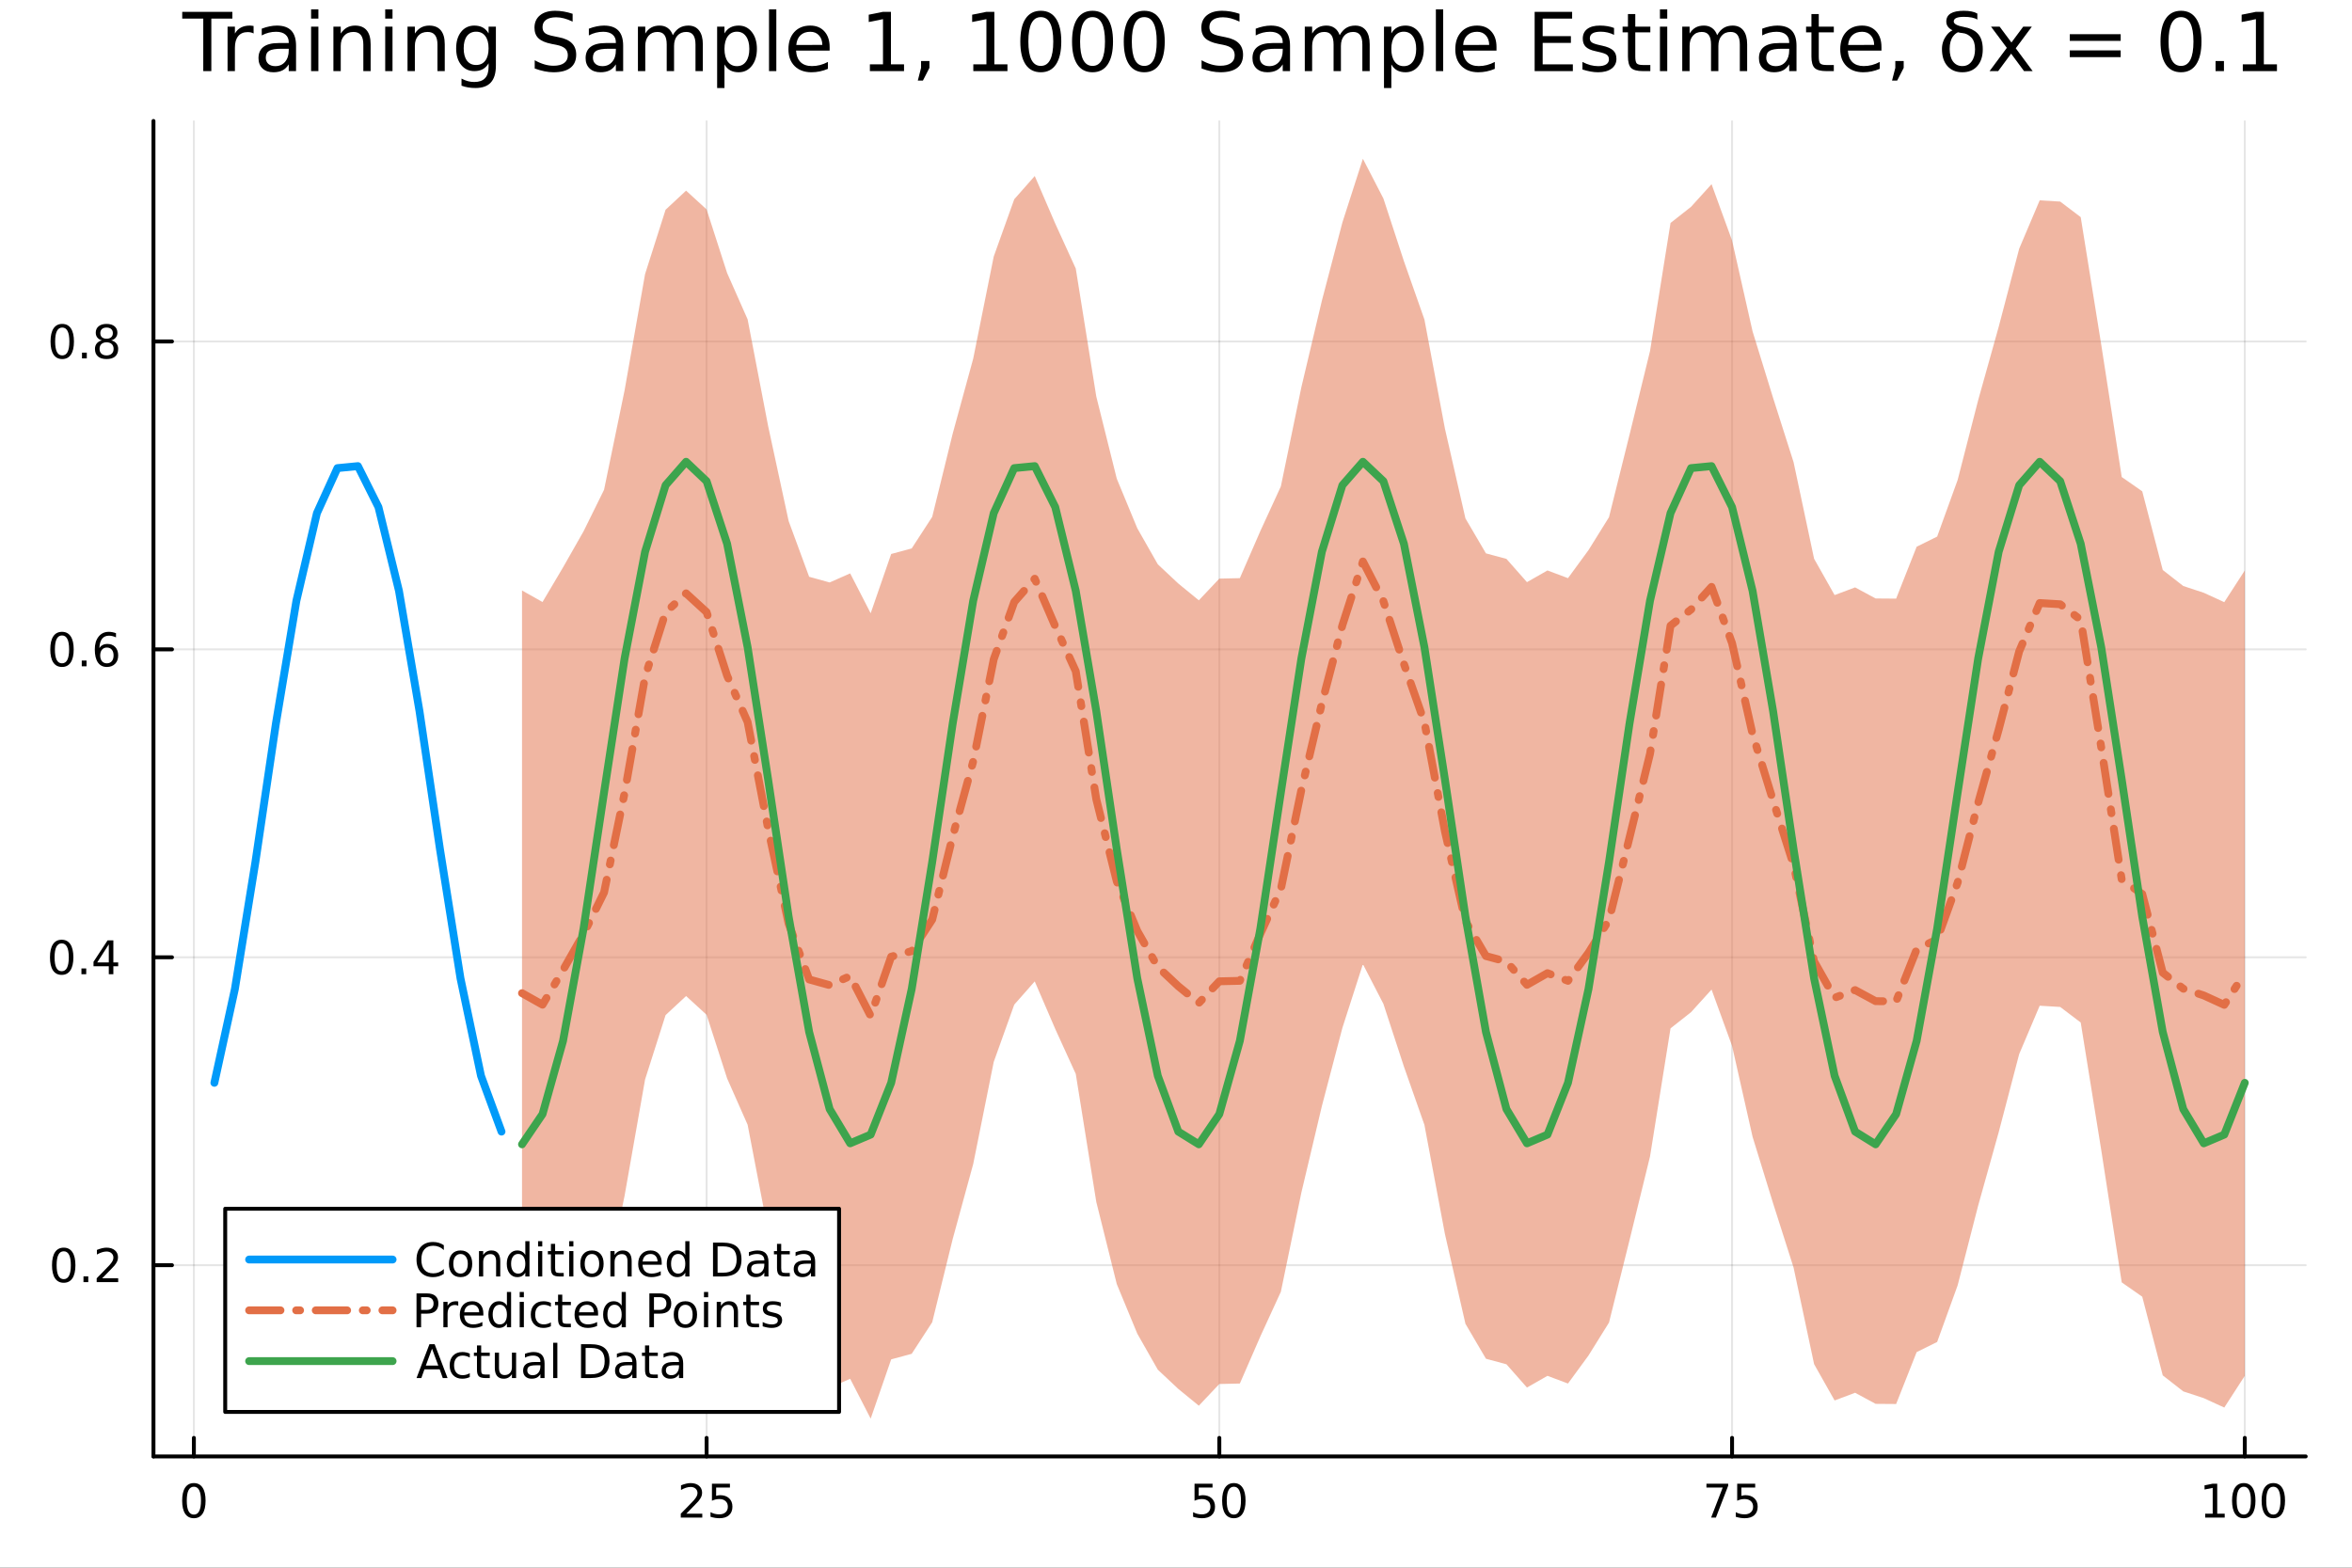<?xml version="1.0" encoding="utf-8"?>
<svg xmlns="http://www.w3.org/2000/svg" xmlns:xlink="http://www.w3.org/1999/xlink" width="600" height="400" viewBox="0 0 2400 1600">
<rect x="0" y="0" width="2400" height="1600" fill="#333333" stroke="none"/>
<defs>
  <clipPath id="clip810">
    <rect x="0" y="0" width="2400" height="1600"/>
  </clipPath>
</defs>
<path clip-path="url(#clip810)" d="M0 1600 L2400 1600 L2400 8.88178e-14 L0 8.88178e-14  Z" fill="#ffffff" fill-rule="evenodd" fill-opacity="1"/>
<defs>
  <clipPath id="clip811">
    <rect x="480" y="0" width="1681" height="1600"/>
  </clipPath>
</defs>
<path clip-path="url(#clip810)" d="M156.598 1486.45 L2352.76 1486.45 L2352.76 123.472 L156.598 123.472  Z" fill="#ffffff" fill-rule="evenodd" fill-opacity="1"/>
<defs>
  <clipPath id="clip812">
    <rect x="156" y="123" width="2197" height="1364"/>
  </clipPath>
</defs>
<polyline clip-path="url(#clip812)" style="stroke:#000000; stroke-linecap:round; stroke-linejoin:round; stroke-width:2; stroke-opacity:0.1; fill:none" points="197.826,1486.45 197.826,123.472 "/>
<polyline clip-path="url(#clip812)" style="stroke:#000000; stroke-linecap:round; stroke-linejoin:round; stroke-width:2; stroke-opacity:0.1; fill:none" points="721.02,1486.45 721.02,123.472 "/>
<polyline clip-path="url(#clip812)" style="stroke:#000000; stroke-linecap:round; stroke-linejoin:round; stroke-width:2; stroke-opacity:0.1; fill:none" points="1244.21,1486.45 1244.21,123.472 "/>
<polyline clip-path="url(#clip812)" style="stroke:#000000; stroke-linecap:round; stroke-linejoin:round; stroke-width:2; stroke-opacity:0.1; fill:none" points="1767.41,1486.45 1767.41,123.472 "/>
<polyline clip-path="url(#clip812)" style="stroke:#000000; stroke-linecap:round; stroke-linejoin:round; stroke-width:2; stroke-opacity:0.1; fill:none" points="2290.6,1486.45 2290.6,123.472 "/>
<polyline clip-path="url(#clip810)" style="stroke:#000000; stroke-linecap:round; stroke-linejoin:round; stroke-width:4; stroke-opacity:1; fill:none" points="156.598,1486.45 2352.76,1486.45 "/>
<polyline clip-path="url(#clip810)" style="stroke:#000000; stroke-linecap:round; stroke-linejoin:round; stroke-width:4; stroke-opacity:1; fill:none" points="197.826,1486.45 197.826,1467.55 "/>
<polyline clip-path="url(#clip810)" style="stroke:#000000; stroke-linecap:round; stroke-linejoin:round; stroke-width:4; stroke-opacity:1; fill:none" points="721.02,1486.45 721.02,1467.55 "/>
<polyline clip-path="url(#clip810)" style="stroke:#000000; stroke-linecap:round; stroke-linejoin:round; stroke-width:4; stroke-opacity:1; fill:none" points="1244.21,1486.45 1244.21,1467.55 "/>
<polyline clip-path="url(#clip810)" style="stroke:#000000; stroke-linecap:round; stroke-linejoin:round; stroke-width:4; stroke-opacity:1; fill:none" points="1767.41,1486.45 1767.41,1467.55 "/>
<polyline clip-path="url(#clip810)" style="stroke:#000000; stroke-linecap:round; stroke-linejoin:round; stroke-width:4; stroke-opacity:1; fill:none" points="2290.6,1486.45 2290.6,1467.55 "/>
<path clip-path="url(#clip810)" d="M197.826 1517.37 Q194.215 1517.37 192.386 1520.93 Q190.581 1524.47 190.581 1531.6 Q190.581 1538.71 192.386 1542.27 Q194.215 1545.82 197.826 1545.82 Q201.46 1545.82 203.266 1542.27 Q205.094 1538.71 205.094 1531.6 Q205.094 1524.47 203.266 1520.93 Q201.46 1517.37 197.826 1517.37 M197.826 1513.66 Q203.636 1513.66 206.692 1518.27 Q209.77 1522.85 209.77 1531.6 Q209.77 1540.33 206.692 1544.94 Q203.636 1549.52 197.826 1549.52 Q192.016 1549.52 188.937 1544.94 Q185.882 1540.33 185.882 1531.6 Q185.882 1522.85 188.937 1518.27 Q192.016 1513.66 197.826 1513.66 Z" fill="#000000" fill-rule="nonzero" fill-opacity="1" /><path clip-path="url(#clip810)" d="M700.29 1544.91 L716.61 1544.91 L716.61 1548.85 L694.666 1548.85 L694.666 1544.91 Q697.328 1542.16 701.911 1537.53 Q706.517 1532.88 707.698 1531.53 Q709.943 1529.01 710.823 1527.27 Q711.726 1525.51 711.726 1523.82 Q711.726 1521.07 709.781 1519.33 Q707.86 1517.6 704.758 1517.6 Q702.559 1517.6 700.105 1518.36 Q697.675 1519.13 694.897 1520.68 L694.897 1515.95 Q697.721 1514.82 700.175 1514.24 Q702.628 1513.66 704.665 1513.66 Q710.036 1513.66 713.23 1516.35 Q716.425 1519.03 716.425 1523.52 Q716.425 1525.65 715.614 1527.57 Q714.827 1529.47 712.721 1532.07 Q712.142 1532.74 709.04 1535.95 Q705.939 1539.15 700.29 1544.91 Z" fill="#000000" fill-rule="nonzero" fill-opacity="1" /><path clip-path="url(#clip810)" d="M726.471 1514.29 L744.827 1514.29 L744.827 1518.22 L730.753 1518.22 L730.753 1526.7 Q731.772 1526.35 732.79 1526.19 Q733.809 1526 734.827 1526 Q740.614 1526 743.994 1529.17 Q747.374 1532.34 747.374 1537.76 Q747.374 1543.34 743.901 1546.44 Q740.429 1549.52 734.11 1549.52 Q731.934 1549.52 729.665 1549.15 Q727.42 1548.78 725.013 1548.04 L725.013 1543.34 Q727.096 1544.47 729.318 1545.03 Q731.54 1545.58 734.017 1545.58 Q738.022 1545.58 740.36 1543.48 Q742.698 1541.37 742.698 1537.76 Q742.698 1534.15 740.36 1532.04 Q738.022 1529.94 734.017 1529.94 Q732.142 1529.94 730.267 1530.35 Q728.415 1530.77 726.471 1531.65 L726.471 1514.29 Z" fill="#000000" fill-rule="nonzero" fill-opacity="1" /><path clip-path="url(#clip810)" d="M1218.91 1514.29 L1237.27 1514.29 L1237.27 1518.22 L1223.19 1518.22 L1223.19 1526.7 Q1224.21 1526.35 1225.23 1526.19 Q1226.25 1526 1227.27 1526 Q1233.06 1526 1236.44 1529.17 Q1239.82 1532.34 1239.82 1537.76 Q1239.82 1543.34 1236.34 1546.44 Q1232.87 1549.52 1226.55 1549.52 Q1224.38 1549.52 1222.11 1549.15 Q1219.86 1548.78 1217.45 1548.04 L1217.45 1543.34 Q1219.54 1544.47 1221.76 1545.03 Q1223.98 1545.58 1226.46 1545.58 Q1230.46 1545.58 1232.8 1543.48 Q1235.14 1541.37 1235.14 1537.76 Q1235.14 1534.15 1232.8 1532.04 Q1230.46 1529.94 1226.46 1529.94 Q1224.58 1529.94 1222.71 1530.35 Q1220.86 1530.77 1218.91 1531.65 L1218.91 1514.29 Z" fill="#000000" fill-rule="nonzero" fill-opacity="1" /><path clip-path="url(#clip810)" d="M1259.03 1517.37 Q1255.42 1517.37 1253.59 1520.93 Q1251.78 1524.47 1251.78 1531.6 Q1251.78 1538.71 1253.59 1542.27 Q1255.42 1545.82 1259.03 1545.82 Q1262.66 1545.82 1264.47 1542.27 Q1266.3 1538.71 1266.3 1531.6 Q1266.3 1524.47 1264.47 1520.93 Q1262.66 1517.37 1259.03 1517.37 M1259.03 1513.66 Q1264.84 1513.66 1267.89 1518.27 Q1270.97 1522.85 1270.97 1531.6 Q1270.97 1540.33 1267.89 1544.94 Q1264.84 1549.52 1259.03 1549.52 Q1253.22 1549.52 1250.14 1544.94 Q1247.08 1540.33 1247.08 1531.6 Q1247.08 1522.85 1250.14 1518.27 Q1253.22 1513.66 1259.03 1513.66 Z" fill="#000000" fill-rule="nonzero" fill-opacity="1" /><path clip-path="url(#clip810)" d="M1741.26 1514.29 L1763.48 1514.29 L1763.48 1516.28 L1750.94 1548.85 L1746.05 1548.85 L1757.86 1518.22 L1741.26 1518.22 L1741.26 1514.29 Z" fill="#000000" fill-rule="nonzero" fill-opacity="1" /><path clip-path="url(#clip810)" d="M1772.65 1514.29 L1791.01 1514.29 L1791.01 1518.22 L1776.93 1518.22 L1776.93 1526.7 Q1777.95 1526.35 1778.97 1526.19 Q1779.99 1526 1781.01 1526 Q1786.79 1526 1790.17 1529.17 Q1793.55 1532.34 1793.55 1537.76 Q1793.55 1543.34 1790.08 1546.44 Q1786.61 1549.52 1780.29 1549.52 Q1778.11 1549.52 1775.84 1549.15 Q1773.6 1548.78 1771.19 1548.04 L1771.19 1543.34 Q1773.27 1544.47 1775.5 1545.03 Q1777.72 1545.58 1780.2 1545.58 Q1784.2 1545.58 1786.54 1543.48 Q1788.88 1541.37 1788.88 1537.76 Q1788.88 1534.15 1786.54 1532.04 Q1784.2 1529.94 1780.2 1529.94 Q1778.32 1529.94 1776.45 1530.35 Q1774.59 1530.77 1772.65 1531.65 L1772.65 1514.29 Z" fill="#000000" fill-rule="nonzero" fill-opacity="1" /><path clip-path="url(#clip810)" d="M2250.21 1544.91 L2257.85 1544.91 L2257.85 1518.55 L2249.54 1520.21 L2249.54 1515.95 L2257.8 1514.29 L2262.48 1514.29 L2262.48 1544.91 L2270.11 1544.91 L2270.11 1548.85 L2250.21 1548.85 L2250.21 1544.91 Z" fill="#000000" fill-rule="nonzero" fill-opacity="1" /><path clip-path="url(#clip810)" d="M2289.56 1517.37 Q2285.95 1517.37 2284.12 1520.93 Q2282.31 1524.47 2282.31 1531.6 Q2282.31 1538.71 2284.12 1542.27 Q2285.95 1545.82 2289.56 1545.82 Q2293.19 1545.82 2295 1542.27 Q2296.83 1538.71 2296.83 1531.6 Q2296.83 1524.47 2295 1520.93 Q2293.19 1517.37 2289.56 1517.37 M2289.56 1513.66 Q2295.37 1513.66 2298.42 1518.27 Q2301.5 1522.85 2301.5 1531.6 Q2301.5 1540.33 2298.42 1544.94 Q2295.37 1549.52 2289.56 1549.52 Q2283.75 1549.52 2280.67 1544.94 Q2277.61 1540.33 2277.61 1531.6 Q2277.61 1522.85 2280.67 1518.27 Q2283.75 1513.66 2289.56 1513.66 Z" fill="#000000" fill-rule="nonzero" fill-opacity="1" /><path clip-path="url(#clip810)" d="M2319.72 1517.37 Q2316.11 1517.37 2314.28 1520.93 Q2312.48 1524.47 2312.48 1531.6 Q2312.48 1538.71 2314.28 1542.27 Q2316.11 1545.82 2319.72 1545.82 Q2323.35 1545.82 2325.16 1542.27 Q2326.99 1538.71 2326.99 1531.6 Q2326.99 1524.47 2325.16 1520.93 Q2323.35 1517.37 2319.72 1517.37 M2319.72 1513.66 Q2325.53 1513.66 2328.59 1518.27 Q2331.67 1522.85 2331.67 1531.6 Q2331.67 1540.33 2328.59 1544.94 Q2325.53 1549.52 2319.72 1549.52 Q2313.91 1549.52 2310.83 1544.94 Q2307.78 1540.33 2307.78 1531.6 Q2307.78 1522.85 2310.83 1518.27 Q2313.91 1513.66 2319.72 1513.66 Z" fill="#000000" fill-rule="nonzero" fill-opacity="1" /><polyline clip-path="url(#clip812)" style="stroke:#000000; stroke-linecap:round; stroke-linejoin:round; stroke-width:2; stroke-opacity:0.1; fill:none" points="156.598,1291.27 2352.76,1291.27 "/>
<polyline clip-path="url(#clip812)" style="stroke:#000000; stroke-linecap:round; stroke-linejoin:round; stroke-width:2; stroke-opacity:0.1; fill:none" points="156.598,977.016 2352.76,977.016 "/>
<polyline clip-path="url(#clip812)" style="stroke:#000000; stroke-linecap:round; stroke-linejoin:round; stroke-width:2; stroke-opacity:0.1; fill:none" points="156.598,662.759 2352.76,662.759 "/>
<polyline clip-path="url(#clip812)" style="stroke:#000000; stroke-linecap:round; stroke-linejoin:round; stroke-width:2; stroke-opacity:0.1; fill:none" points="156.598,348.501 2352.76,348.501 "/>
<polyline clip-path="url(#clip810)" style="stroke:#000000; stroke-linecap:round; stroke-linejoin:round; stroke-width:4; stroke-opacity:1; fill:none" points="156.598,1486.45 156.598,123.472 "/>
<polyline clip-path="url(#clip810)" style="stroke:#000000; stroke-linecap:round; stroke-linejoin:round; stroke-width:4; stroke-opacity:1; fill:none" points="156.598,1291.27 175.496,1291.27 "/>
<polyline clip-path="url(#clip810)" style="stroke:#000000; stroke-linecap:round; stroke-linejoin:round; stroke-width:4; stroke-opacity:1; fill:none" points="156.598,977.016 175.496,977.016 "/>
<polyline clip-path="url(#clip810)" style="stroke:#000000; stroke-linecap:round; stroke-linejoin:round; stroke-width:4; stroke-opacity:1; fill:none" points="156.598,662.759 175.496,662.759 "/>
<polyline clip-path="url(#clip810)" style="stroke:#000000; stroke-linecap:round; stroke-linejoin:round; stroke-width:4; stroke-opacity:1; fill:none" points="156.598,348.501 175.496,348.501 "/>
<path clip-path="url(#clip810)" d="M65.02 1277.07 Q61.409 1277.07 59.58 1280.64 Q57.775 1284.18 57.775 1291.31 Q57.775 1298.41 59.58 1301.98 Q61.409 1305.52 65.02 1305.52 Q68.654 1305.52 70.46 1301.98 Q72.288 1298.41 72.288 1291.31 Q72.288 1284.18 70.46 1280.64 Q68.654 1277.07 65.02 1277.07 M65.02 1273.37 Q70.83 1273.37 73.885 1277.97 Q76.964 1282.56 76.964 1291.31 Q76.964 1300.03 73.885 1304.64 Q70.83 1309.22 65.02 1309.22 Q59.21 1309.22 56.131 1304.64 Q53.075 1300.03 53.075 1291.31 Q53.075 1282.56 56.131 1277.97 Q59.21 1273.37 65.02 1273.37 Z" fill="#000000" fill-rule="nonzero" fill-opacity="1" /><path clip-path="url(#clip810)" d="M85.182 1302.67 L90.066 1302.67 L90.066 1308.55 L85.182 1308.55 L85.182 1302.67 Z" fill="#000000" fill-rule="nonzero" fill-opacity="1" /><path clip-path="url(#clip810)" d="M104.279 1304.62 L120.598 1304.62 L120.598 1308.55 L98.654 1308.55 L98.654 1304.62 Q101.316 1301.86 105.899 1297.23 Q110.506 1292.58 111.686 1291.24 Q113.932 1288.72 114.811 1286.98 Q115.714 1285.22 115.714 1283.53 Q115.714 1280.78 113.77 1279.04 Q111.848 1277.3 108.746 1277.3 Q106.547 1277.3 104.094 1278.07 Q101.663 1278.83 98.885 1280.38 L98.885 1275.66 Q101.709 1274.53 104.163 1273.95 Q106.617 1273.37 108.654 1273.37 Q114.024 1273.37 117.219 1276.05 Q120.413 1278.74 120.413 1283.23 Q120.413 1285.36 119.603 1287.28 Q118.816 1289.18 116.709 1291.77 Q116.131 1292.44 113.029 1295.66 Q109.927 1298.85 104.279 1304.62 Z" fill="#000000" fill-rule="nonzero" fill-opacity="1" /><path clip-path="url(#clip810)" d="M62.937 962.815 Q59.325 962.815 57.497 966.379 Q55.691 969.921 55.691 977.051 Q55.691 984.157 57.497 987.722 Q59.325 991.263 62.937 991.263 Q66.571 991.263 68.376 987.722 Q70.205 984.157 70.205 977.051 Q70.205 969.921 68.376 966.379 Q66.571 962.815 62.937 962.815 M62.937 959.111 Q68.747 959.111 71.802 963.717 Q74.881 968.301 74.881 977.051 Q74.881 985.777 71.802 990.384 Q68.747 994.967 62.937 994.967 Q57.126 994.967 54.048 990.384 Q50.992 985.777 50.992 977.051 Q50.992 968.301 54.048 963.717 Q57.126 959.111 62.937 959.111 Z" fill="#000000" fill-rule="nonzero" fill-opacity="1" /><path clip-path="url(#clip810)" d="M83.098 988.416 L87.983 988.416 L87.983 994.296 L83.098 994.296 L83.098 988.416 Z" fill="#000000" fill-rule="nonzero" fill-opacity="1" /><path clip-path="url(#clip810)" d="M111.015 963.81 L99.21 982.259 L111.015 982.259 L111.015 963.81 M109.788 959.736 L115.668 959.736 L115.668 982.259 L120.598 982.259 L120.598 986.148 L115.668 986.148 L115.668 994.296 L111.015 994.296 L111.015 986.148 L95.413 986.148 L95.413 981.634 L109.788 959.736 Z" fill="#000000" fill-rule="nonzero" fill-opacity="1" /><path clip-path="url(#clip810)" d="M63.261 648.557 Q59.65 648.557 57.821 652.122 Q56.015 655.664 56.015 662.793 Q56.015 669.9 57.821 673.465 Q59.65 677.006 63.261 677.006 Q66.895 677.006 68.7 673.465 Q70.529 669.9 70.529 662.793 Q70.529 655.664 68.7 652.122 Q66.895 648.557 63.261 648.557 M63.261 644.854 Q69.071 644.854 72.126 649.46 Q75.205 654.043 75.205 662.793 Q75.205 671.52 72.126 676.127 Q69.071 680.71 63.261 680.71 Q57.45 680.71 54.372 676.127 Q51.316 671.52 51.316 662.793 Q51.316 654.043 54.372 649.46 Q57.45 644.854 63.261 644.854 Z" fill="#000000" fill-rule="nonzero" fill-opacity="1" /><path clip-path="url(#clip810)" d="M83.422 674.159 L88.307 674.159 L88.307 680.039 L83.422 680.039 L83.422 674.159 Z" fill="#000000" fill-rule="nonzero" fill-opacity="1" /><path clip-path="url(#clip810)" d="M109.071 660.895 Q105.922 660.895 104.071 663.048 Q102.242 665.201 102.242 668.951 Q102.242 672.678 104.071 674.853 Q105.922 677.006 109.071 677.006 Q112.219 677.006 114.047 674.853 Q115.899 672.678 115.899 668.951 Q115.899 665.201 114.047 663.048 Q112.219 660.895 109.071 660.895 M118.353 646.242 L118.353 650.502 Q116.594 649.668 114.788 649.229 Q113.006 648.789 111.246 648.789 Q106.617 648.789 104.163 651.914 Q101.733 655.039 101.385 661.358 Q102.751 659.344 104.811 658.279 Q106.871 657.192 109.348 657.192 Q114.557 657.192 117.566 660.363 Q120.598 663.511 120.598 668.951 Q120.598 674.275 117.45 677.492 Q114.302 680.71 109.071 680.71 Q103.075 680.71 99.904 676.127 Q96.733 671.52 96.733 662.793 Q96.733 654.599 100.621 649.738 Q104.51 644.854 111.061 644.854 Q112.82 644.854 114.603 645.201 Q116.408 645.548 118.353 646.242 Z" fill="#000000" fill-rule="nonzero" fill-opacity="1" /><path clip-path="url(#clip810)" d="M63.515 334.3 Q59.904 334.3 58.075 337.865 Q56.27 341.407 56.27 348.536 Q56.27 355.643 58.075 359.207 Q59.904 362.749 63.515 362.749 Q67.149 362.749 68.955 359.207 Q70.784 355.643 70.784 348.536 Q70.784 341.407 68.955 337.865 Q67.149 334.3 63.515 334.3 M63.515 330.596 Q69.325 330.596 72.381 335.203 Q75.46 339.786 75.46 348.536 Q75.46 357.263 72.381 361.869 Q69.325 366.453 63.515 366.453 Q57.705 366.453 54.626 361.869 Q51.571 357.263 51.571 348.536 Q51.571 339.786 54.626 335.203 Q57.705 330.596 63.515 330.596 Z" fill="#000000" fill-rule="nonzero" fill-opacity="1" /><path clip-path="url(#clip810)" d="M83.677 359.902 L88.561 359.902 L88.561 365.781 L83.677 365.781 L83.677 359.902 Z" fill="#000000" fill-rule="nonzero" fill-opacity="1" /><path clip-path="url(#clip810)" d="M108.746 349.369 Q105.413 349.369 103.492 351.152 Q101.594 352.934 101.594 356.059 Q101.594 359.184 103.492 360.967 Q105.413 362.749 108.746 362.749 Q112.08 362.749 114.001 360.967 Q115.922 359.161 115.922 356.059 Q115.922 352.934 114.001 351.152 Q112.103 349.369 108.746 349.369 M104.071 347.379 Q101.061 346.638 99.371 344.578 Q97.705 342.518 97.705 339.555 Q97.705 335.411 100.645 333.004 Q103.608 330.596 108.746 330.596 Q113.908 330.596 116.848 333.004 Q119.788 335.411 119.788 339.555 Q119.788 342.518 118.098 344.578 Q116.432 346.638 113.445 347.379 Q116.825 348.166 118.7 350.457 Q120.598 352.749 120.598 356.059 Q120.598 361.082 117.52 363.768 Q114.464 366.453 108.746 366.453 Q103.029 366.453 99.95 363.768 Q96.895 361.082 96.895 356.059 Q96.895 352.749 98.793 350.457 Q100.691 348.166 104.071 347.379 M102.358 339.994 Q102.358 342.68 104.024 344.184 Q105.714 345.689 108.746 345.689 Q111.756 345.689 113.445 344.184 Q115.158 342.68 115.158 339.994 Q115.158 337.309 113.445 335.805 Q111.756 334.3 108.746 334.3 Q105.714 334.3 104.024 335.805 Q102.358 337.309 102.358 339.994 Z" fill="#000000" fill-rule="nonzero" fill-opacity="1" /><path clip-path="url(#clip810)" d="M185.947 12.096 L237.11 12.096 L237.11 18.983 L215.64 18.983 L215.64 72.576 L207.417 72.576 L207.417 18.983 L185.947 18.983 L185.947 12.096 Z" fill="#000000" fill-rule="nonzero" fill-opacity="1" /><path clip-path="url(#clip810)" d="M258.783 34.173 Q257.527 33.444 256.028 33.12 Q254.57 32.756 252.787 32.756 Q246.468 32.756 243.065 36.888 Q239.703 40.979 239.703 48.676 L239.703 72.576 L232.209 72.576 L232.209 27.206 L239.703 27.206 L239.703 34.254 Q242.052 30.122 245.82 28.138 Q249.587 26.112 254.975 26.112 Q255.744 26.112 256.676 26.234 Q257.608 26.315 258.742 26.517 L258.783 34.173 Z" fill="#000000" fill-rule="nonzero" fill-opacity="1" /><path clip-path="url(#clip810)" d="M287.22 49.769 Q278.186 49.769 274.703 51.835 Q271.219 53.901 271.219 58.884 Q271.219 62.854 273.811 65.203 Q276.444 67.512 280.941 67.512 Q287.139 67.512 290.866 63.137 Q294.633 58.722 294.633 51.43 L294.633 49.769 L287.22 49.769 M302.087 46.691 L302.087 72.576 L294.633 72.576 L294.633 65.689 Q292.081 69.821 288.273 71.806 Q284.465 73.751 278.956 73.751 Q271.988 73.751 267.857 69.862 Q263.765 65.933 263.765 59.37 Q263.765 51.714 268.869 47.825 Q274.014 43.936 284.182 43.936 L294.633 43.936 L294.633 43.207 Q294.633 38.062 291.23 35.267 Q287.868 32.431 281.751 32.431 Q277.862 32.431 274.176 33.363 Q270.49 34.295 267.087 36.158 L267.087 29.272 Q271.178 27.692 275.027 26.922 Q278.875 26.112 282.521 26.112 Q292.365 26.112 297.226 31.216 Q302.087 36.32 302.087 46.691 Z" fill="#000000" fill-rule="nonzero" fill-opacity="1" /><path clip-path="url(#clip810)" d="M317.44 27.206 L324.893 27.206 L324.893 72.576 L317.44 72.576 L317.44 27.206 M317.44 9.544 L324.893 9.544 L324.893 18.983 L317.44 18.983 L317.44 9.544 Z" fill="#000000" fill-rule="nonzero" fill-opacity="1" /><path clip-path="url(#clip810)" d="M378.203 45.192 L378.203 72.576 L370.75 72.576 L370.75 45.435 Q370.75 38.994 368.238 35.794 Q365.726 32.594 360.703 32.594 Q354.667 32.594 351.184 36.442 Q347.7 40.29 347.7 46.934 L347.7 72.576 L340.206 72.576 L340.206 27.206 L347.7 27.206 L347.7 34.254 Q350.373 30.163 353.979 28.138 Q357.625 26.112 362.364 26.112 Q370.182 26.112 374.193 30.973 Q378.203 35.794 378.203 45.192 Z" fill="#000000" fill-rule="nonzero" fill-opacity="1" /><path clip-path="url(#clip810)" d="M393.07 27.206 L400.524 27.206 L400.524 72.576 L393.07 72.576 L393.07 27.206 M393.07 9.544 L400.524 9.544 L400.524 18.983 L393.07 18.983 L393.07 9.544 Z" fill="#000000" fill-rule="nonzero" fill-opacity="1" /><path clip-path="url(#clip810)" d="M453.834 45.192 L453.834 72.576 L446.38 72.576 L446.38 45.435 Q446.38 38.994 443.868 35.794 Q441.357 32.594 436.334 32.594 Q430.298 32.594 426.814 36.442 Q423.33 40.29 423.33 46.934 L423.33 72.576 L415.836 72.576 L415.836 27.206 L423.33 27.206 L423.33 34.254 Q426.004 30.163 429.609 28.138 Q433.255 26.112 437.995 26.112 Q445.813 26.112 449.823 30.973 Q453.834 35.794 453.834 45.192 Z" fill="#000000" fill-rule="nonzero" fill-opacity="1" /><path clip-path="url(#clip810)" d="M498.556 49.364 Q498.556 41.263 495.193 36.806 Q491.872 32.35 485.836 32.35 Q479.84 32.35 476.478 36.806 Q473.156 41.263 473.156 49.364 Q473.156 57.426 476.478 61.882 Q479.84 66.338 485.836 66.338 Q491.872 66.338 495.193 61.882 Q498.556 57.426 498.556 49.364 M506.009 66.945 Q506.009 78.531 500.865 84.162 Q495.72 89.833 485.107 89.833 Q481.177 89.833 477.693 89.225 Q474.21 88.658 470.928 87.443 L470.928 80.192 Q474.21 81.974 477.41 82.825 Q480.61 83.675 483.932 83.675 Q491.264 83.675 494.91 79.827 Q498.556 76.019 498.556 68.282 L498.556 64.596 Q496.247 68.606 492.641 70.591 Q489.036 72.576 484.013 72.576 Q475.668 72.576 470.564 66.216 Q465.46 59.856 465.46 49.364 Q465.46 38.832 470.564 32.472 Q475.668 26.112 484.013 26.112 Q489.036 26.112 492.641 28.097 Q496.247 30.082 498.556 34.092 L498.556 27.206 L506.009 27.206 L506.009 66.945 Z" fill="#000000" fill-rule="nonzero" fill-opacity="1" /><path clip-path="url(#clip810)" d="M584.313 14.081 L584.313 22.061 Q579.655 19.833 575.523 18.739 Q571.391 17.646 567.542 17.646 Q560.858 17.646 557.213 20.238 Q553.607 22.831 553.607 27.611 Q553.607 31.621 555.997 33.687 Q558.428 35.713 565.152 36.969 L570.095 37.981 Q579.25 39.723 583.584 44.139 Q587.959 48.514 587.959 55.886 Q587.959 64.677 582.045 69.214 Q576.171 73.751 564.788 73.751 Q560.494 73.751 555.633 72.778 Q550.812 71.806 545.627 69.902 L545.627 61.477 Q550.61 64.272 555.39 65.689 Q560.17 67.107 564.788 67.107 Q571.796 67.107 575.604 64.353 Q579.412 61.598 579.412 56.494 Q579.412 52.038 576.657 49.526 Q573.943 47.015 567.704 45.759 L562.722 44.787 Q553.567 42.964 549.475 39.075 Q545.384 35.186 545.384 28.259 Q545.384 20.238 551.015 15.62 Q556.686 11.002 566.611 11.002 Q570.864 11.002 575.28 11.772 Q579.695 12.542 584.313 14.081 Z" fill="#000000" fill-rule="nonzero" fill-opacity="1" /><path clip-path="url(#clip810)" d="M621.014 49.769 Q611.981 49.769 608.497 51.835 Q605.013 53.901 605.013 58.884 Q605.013 62.854 607.606 65.203 Q610.239 67.512 614.735 67.512 Q620.933 67.512 624.66 63.137 Q628.428 58.722 628.428 51.43 L628.428 49.769 L621.014 49.769 M635.881 46.691 L635.881 72.576 L628.428 72.576 L628.428 65.689 Q625.875 69.821 622.068 71.806 Q618.26 73.751 612.751 73.751 Q605.783 73.751 601.651 69.862 Q597.56 65.933 597.56 59.37 Q597.56 51.714 602.664 47.825 Q607.808 43.936 617.976 43.936 L628.428 43.936 L628.428 43.207 Q628.428 38.062 625.025 35.267 Q621.663 32.431 615.546 32.431 Q611.657 32.431 607.97 33.363 Q604.284 34.295 600.881 36.158 L600.881 29.272 Q604.973 27.692 608.821 26.922 Q612.67 26.112 616.315 26.112 Q626.159 26.112 631.02 31.216 Q635.881 36.32 635.881 46.691 Z" fill="#000000" fill-rule="nonzero" fill-opacity="1" /><path clip-path="url(#clip810)" d="M686.558 35.915 Q689.353 30.892 693.242 28.502 Q697.131 26.112 702.397 26.112 Q709.486 26.112 713.334 31.095 Q717.183 36.037 717.183 45.192 L717.183 72.576 L709.689 72.576 L709.689 45.435 Q709.689 38.913 707.38 35.753 Q705.071 32.594 700.331 32.594 Q694.538 32.594 691.176 36.442 Q687.814 40.29 687.814 46.934 L687.814 72.576 L680.32 72.576 L680.32 45.435 Q680.32 38.873 678.011 35.753 Q675.702 32.594 670.881 32.594 Q665.169 32.594 661.807 36.482 Q658.445 40.331 658.445 46.934 L658.445 72.576 L650.951 72.576 L650.951 27.206 L658.445 27.206 L658.445 34.254 Q660.997 30.082 664.562 28.097 Q668.126 26.112 673.028 26.112 Q677.97 26.112 681.413 28.624 Q684.897 31.135 686.558 35.915 Z" fill="#000000" fill-rule="nonzero" fill-opacity="1" /><path clip-path="url(#clip810)" d="M739.26 65.77 L739.26 89.833 L731.766 89.833 L731.766 27.206 L739.26 27.206 L739.26 34.092 Q741.61 30.041 745.175 28.097 Q748.78 26.112 753.763 26.112 Q762.026 26.112 767.171 32.675 Q772.356 39.237 772.356 49.931 Q772.356 60.626 767.171 67.188 Q762.026 73.751 753.763 73.751 Q748.78 73.751 745.175 71.806 Q741.61 69.821 739.26 65.77 M764.619 49.931 Q764.619 41.708 761.216 37.05 Q757.854 32.35 751.94 32.35 Q746.025 32.35 742.623 37.05 Q739.26 41.708 739.26 49.931 Q739.26 58.155 742.623 62.854 Q746.025 67.512 751.94 67.512 Q757.854 67.512 761.216 62.854 Q764.619 58.155 764.619 49.931 Z" fill="#000000" fill-rule="nonzero" fill-opacity="1" /><path clip-path="url(#clip810)" d="M784.711 9.544 L792.165 9.544 L792.165 72.576 L784.711 72.576 L784.711 9.544 Z" fill="#000000" fill-rule="nonzero" fill-opacity="1" /><path clip-path="url(#clip810)" d="M846.569 48.028 L846.569 51.673 L812.298 51.673 Q812.784 59.37 816.916 63.421 Q821.089 67.431 828.502 67.431 Q832.796 67.431 836.806 66.378 Q840.857 65.325 844.827 63.218 L844.827 70.267 Q840.816 71.968 836.604 72.86 Q832.391 73.751 828.056 73.751 Q817.2 73.751 810.84 67.431 Q804.52 61.112 804.52 50.337 Q804.52 39.197 810.516 32.675 Q816.552 26.112 826.76 26.112 Q835.915 26.112 841.222 32.026 Q846.569 37.9 846.569 48.028 M839.115 45.84 Q839.034 39.723 835.672 36.077 Q832.35 32.431 826.841 32.431 Q820.602 32.431 816.835 35.956 Q813.108 39.48 812.541 45.88 L839.115 45.84 Z" fill="#000000" fill-rule="nonzero" fill-opacity="1" /><path clip-path="url(#clip810)" d="M887.645 65.689 L901.013 65.689 L901.013 19.55 L886.47 22.466 L886.47 15.013 L900.932 12.096 L909.115 12.096 L909.115 65.689 L922.483 65.689 L922.483 72.576 L887.645 72.576 L887.645 65.689 Z" fill="#000000" fill-rule="nonzero" fill-opacity="1" /><path clip-path="url(#clip810)" d="M939.861 62.287 L948.408 62.287 L948.408 69.254 L941.765 82.217 L936.539 82.217 L939.861 69.254 L939.861 62.287 Z" fill="#000000" fill-rule="nonzero" fill-opacity="1" /><path clip-path="url(#clip810)" d="M993.171 65.689 L1006.54 65.689 L1006.54 19.55 L991.996 22.466 L991.996 15.013 L1006.46 12.096 L1014.64 12.096 L1014.64 65.689 L1028.01 65.689 L1028.01 72.576 L993.171 72.576 L993.171 65.689 Z" fill="#000000" fill-rule="nonzero" fill-opacity="1" /><path clip-path="url(#clip810)" d="M1062.04 17.484 Q1055.72 17.484 1052.52 23.722 Q1049.36 29.92 1049.36 42.397 Q1049.36 54.833 1052.52 61.071 Q1055.72 67.269 1062.04 67.269 Q1068.4 67.269 1071.56 61.071 Q1074.76 54.833 1074.76 42.397 Q1074.76 29.92 1071.56 23.722 Q1068.4 17.484 1062.04 17.484 M1062.04 11.002 Q1072.2 11.002 1077.55 19.064 Q1082.94 27.084 1082.94 42.397 Q1082.94 57.669 1077.55 65.73 Q1072.2 73.751 1062.04 73.751 Q1051.87 73.751 1046.48 65.73 Q1041.13 57.669 1041.13 42.397 Q1041.13 27.084 1046.48 19.064 Q1051.87 11.002 1062.04 11.002 Z" fill="#000000" fill-rule="nonzero" fill-opacity="1" /><path clip-path="url(#clip810)" d="M1114.82 17.484 Q1108.5 17.484 1105.3 23.722 Q1102.14 29.92 1102.14 42.397 Q1102.14 54.833 1105.3 61.071 Q1108.5 67.269 1114.82 67.269 Q1121.18 67.269 1124.34 61.071 Q1127.54 54.833 1127.54 42.397 Q1127.54 29.92 1124.34 23.722 Q1121.18 17.484 1114.82 17.484 M1114.82 11.002 Q1124.99 11.002 1130.33 19.064 Q1135.72 27.084 1135.72 42.397 Q1135.72 57.669 1130.33 65.73 Q1124.99 73.751 1114.82 73.751 Q1104.65 73.751 1099.26 65.73 Q1093.92 57.669 1093.92 42.397 Q1093.92 27.084 1099.26 19.064 Q1104.65 11.002 1114.82 11.002 Z" fill="#000000" fill-rule="nonzero" fill-opacity="1" /><path clip-path="url(#clip810)" d="M1167.6 17.484 Q1161.28 17.484 1158.08 23.722 Q1154.92 29.92 1154.92 42.397 Q1154.92 54.833 1158.08 61.071 Q1161.28 67.269 1167.6 67.269 Q1173.96 67.269 1177.12 61.071 Q1180.32 54.833 1180.32 42.397 Q1180.32 29.92 1177.12 23.722 Q1173.96 17.484 1167.6 17.484 M1167.6 11.002 Q1177.77 11.002 1183.12 19.064 Q1188.51 27.084 1188.51 42.397 Q1188.51 57.669 1183.12 65.73 Q1177.77 73.751 1167.6 73.751 Q1157.44 73.751 1152.05 65.73 Q1146.7 57.669 1146.7 42.397 Q1146.7 27.084 1152.05 19.064 Q1157.44 11.002 1167.6 11.002 Z" fill="#000000" fill-rule="nonzero" fill-opacity="1" /><path clip-path="url(#clip810)" d="M1264.78 14.081 L1264.78 22.061 Q1260.13 19.833 1255.99 18.739 Q1251.86 17.646 1248.01 17.646 Q1241.33 17.646 1237.68 20.238 Q1234.08 22.831 1234.08 27.611 Q1234.08 31.621 1236.47 33.687 Q1238.9 35.713 1245.62 36.969 L1250.57 37.981 Q1259.72 39.723 1264.05 44.139 Q1268.43 48.514 1268.43 55.886 Q1268.43 64.677 1262.52 69.214 Q1256.64 73.751 1245.26 73.751 Q1240.96 73.751 1236.1 72.778 Q1231.28 71.806 1226.1 69.902 L1226.1 61.477 Q1231.08 64.272 1235.86 65.689 Q1240.64 67.107 1245.26 67.107 Q1252.27 67.107 1256.07 64.353 Q1259.88 61.598 1259.88 56.494 Q1259.88 52.038 1257.13 49.526 Q1254.41 47.015 1248.18 45.759 L1243.19 44.787 Q1234.04 42.964 1229.95 39.075 Q1225.85 35.186 1225.85 28.259 Q1225.85 20.238 1231.49 15.62 Q1237.16 11.002 1247.08 11.002 Q1251.34 11.002 1255.75 11.772 Q1260.17 12.542 1264.78 14.081 Z" fill="#000000" fill-rule="nonzero" fill-opacity="1" /><path clip-path="url(#clip810)" d="M1301.49 49.769 Q1292.45 49.769 1288.97 51.835 Q1285.48 53.901 1285.48 58.884 Q1285.48 62.854 1288.08 65.203 Q1290.71 67.512 1295.21 67.512 Q1301.4 67.512 1305.13 63.137 Q1308.9 58.722 1308.9 51.43 L1308.9 49.769 L1301.49 49.769 M1316.35 46.691 L1316.35 72.576 L1308.9 72.576 L1308.9 65.689 Q1306.35 69.821 1302.54 71.806 Q1298.73 73.751 1293.22 73.751 Q1286.25 73.751 1282.12 69.862 Q1278.03 65.933 1278.03 59.37 Q1278.03 51.714 1283.13 47.825 Q1288.28 43.936 1298.45 43.936 L1308.9 43.936 L1308.9 43.207 Q1308.9 38.062 1305.5 35.267 Q1302.13 32.431 1296.02 32.431 Q1292.13 32.431 1288.44 33.363 Q1284.76 34.295 1281.35 36.158 L1281.35 29.272 Q1285.44 27.692 1289.29 26.922 Q1293.14 26.112 1296.79 26.112 Q1306.63 26.112 1311.49 31.216 Q1316.35 36.32 1316.35 46.691 Z" fill="#000000" fill-rule="nonzero" fill-opacity="1" /><path clip-path="url(#clip810)" d="M1367.03 35.915 Q1369.82 30.892 1373.71 28.502 Q1377.6 26.112 1382.87 26.112 Q1389.96 26.112 1393.81 31.095 Q1397.65 36.037 1397.65 45.192 L1397.65 72.576 L1390.16 72.576 L1390.16 45.435 Q1390.16 38.913 1387.85 35.753 Q1385.54 32.594 1380.8 32.594 Q1375.01 32.594 1371.65 36.442 Q1368.28 40.29 1368.28 46.934 L1368.28 72.576 L1360.79 72.576 L1360.79 45.435 Q1360.79 38.873 1358.48 35.753 Q1356.17 32.594 1351.35 32.594 Q1345.64 32.594 1342.28 36.482 Q1338.92 40.331 1338.92 46.934 L1338.92 72.576 L1331.42 72.576 L1331.42 27.206 L1338.92 27.206 L1338.92 34.254 Q1341.47 30.082 1345.03 28.097 Q1348.6 26.112 1353.5 26.112 Q1358.44 26.112 1361.88 28.624 Q1365.37 31.135 1367.03 35.915 Z" fill="#000000" fill-rule="nonzero" fill-opacity="1" /><path clip-path="url(#clip810)" d="M1419.73 65.77 L1419.73 89.833 L1412.24 89.833 L1412.24 27.206 L1419.73 27.206 L1419.73 34.092 Q1422.08 30.041 1425.65 28.097 Q1429.25 26.112 1434.23 26.112 Q1442.5 26.112 1447.64 32.675 Q1452.83 39.237 1452.83 49.931 Q1452.83 60.626 1447.64 67.188 Q1442.5 73.751 1434.23 73.751 Q1429.25 73.751 1425.65 71.806 Q1422.08 69.821 1419.73 65.77 M1445.09 49.931 Q1445.09 41.708 1441.69 37.05 Q1438.32 32.35 1432.41 32.35 Q1426.5 32.35 1423.09 37.05 Q1419.73 41.708 1419.73 49.931 Q1419.73 58.155 1423.09 62.854 Q1426.5 67.512 1432.41 67.512 Q1438.32 67.512 1441.69 62.854 Q1445.09 58.155 1445.09 49.931 Z" fill="#000000" fill-rule="nonzero" fill-opacity="1" /><path clip-path="url(#clip810)" d="M1465.18 9.544 L1472.64 9.544 L1472.64 72.576 L1465.18 72.576 L1465.18 9.544 Z" fill="#000000" fill-rule="nonzero" fill-opacity="1" /><path clip-path="url(#clip810)" d="M1527.04 48.028 L1527.04 51.673 L1492.77 51.673 Q1493.26 59.37 1497.39 63.421 Q1501.56 67.431 1508.97 67.431 Q1513.27 67.431 1517.28 66.378 Q1521.33 65.325 1525.3 63.218 L1525.3 70.267 Q1521.29 71.968 1517.07 72.86 Q1512.86 73.751 1508.53 73.751 Q1497.67 73.751 1491.31 67.431 Q1484.99 61.112 1484.99 50.337 Q1484.99 39.197 1490.99 32.675 Q1497.02 26.112 1507.23 26.112 Q1516.39 26.112 1521.69 32.026 Q1527.04 37.9 1527.04 48.028 M1519.59 45.84 Q1519.5 39.723 1516.14 36.077 Q1512.82 32.431 1507.31 32.431 Q1501.07 32.431 1497.31 35.956 Q1493.58 39.48 1493.01 45.88 L1519.59 45.84 Z" fill="#000000" fill-rule="nonzero" fill-opacity="1" /><path clip-path="url(#clip810)" d="M1565.97 12.096 L1604.21 12.096 L1604.21 18.983 L1574.15 18.983 L1574.15 36.888 L1602.95 36.888 L1602.95 43.774 L1574.15 43.774 L1574.15 65.689 L1604.94 65.689 L1604.94 72.576 L1565.97 72.576 L1565.97 12.096 Z" fill="#000000" fill-rule="nonzero" fill-opacity="1" /><path clip-path="url(#clip810)" d="M1646.99 28.543 L1646.99 35.591 Q1643.83 33.971 1640.42 33.161 Q1637.02 32.35 1633.38 32.35 Q1627.83 32.35 1625.03 34.052 Q1622.28 35.753 1622.28 39.156 Q1622.28 41.749 1624.26 43.248 Q1626.25 44.706 1632.24 46.043 L1634.79 46.61 Q1642.73 48.311 1646.06 51.43 Q1649.42 54.509 1649.42 60.059 Q1649.42 66.378 1644.39 70.064 Q1639.41 73.751 1630.66 73.751 Q1627.02 73.751 1623.05 73.022 Q1619.12 72.333 1614.74 70.915 L1614.74 63.218 Q1618.87 65.365 1622.88 66.459 Q1626.89 67.512 1630.82 67.512 Q1636.09 67.512 1638.93 65.73 Q1641.76 63.907 1641.76 60.626 Q1641.76 57.588 1639.7 55.967 Q1637.67 54.347 1630.74 52.848 L1628.15 52.24 Q1621.22 50.782 1618.14 47.785 Q1615.07 44.746 1615.07 39.48 Q1615.07 33.08 1619.6 29.596 Q1624.14 26.112 1632.48 26.112 Q1636.62 26.112 1640.26 26.72 Q1643.91 27.327 1646.99 28.543 Z" fill="#000000" fill-rule="nonzero" fill-opacity="1" /><path clip-path="url(#clip810)" d="M1668.66 14.324 L1668.66 27.206 L1684.01 27.206 L1684.01 32.999 L1668.66 32.999 L1668.66 57.628 Q1668.66 63.178 1670.16 64.758 Q1671.7 66.338 1676.36 66.338 L1684.01 66.338 L1684.01 72.576 L1676.36 72.576 Q1667.73 72.576 1664.45 69.376 Q1661.17 66.135 1661.17 57.628 L1661.17 32.999 L1655.7 32.999 L1655.7 27.206 L1661.17 27.206 L1661.17 14.324 L1668.66 14.324 Z" fill="#000000" fill-rule="nonzero" fill-opacity="1" /><path clip-path="url(#clip810)" d="M1693.82 27.206 L1701.27 27.206 L1701.27 72.576 L1693.82 72.576 L1693.82 27.206 M1693.82 9.544 L1701.27 9.544 L1701.27 18.983 L1693.82 18.983 L1693.82 9.544 Z" fill="#000000" fill-rule="nonzero" fill-opacity="1" /><path clip-path="url(#clip810)" d="M1752.19 35.915 Q1754.98 30.892 1758.87 28.502 Q1762.76 26.112 1768.03 26.112 Q1775.12 26.112 1778.97 31.095 Q1782.81 36.037 1782.81 45.192 L1782.81 72.576 L1775.32 72.576 L1775.32 45.435 Q1775.32 38.913 1773.01 35.753 Q1770.7 32.594 1765.96 32.594 Q1760.17 32.594 1756.81 36.442 Q1753.44 40.29 1753.44 46.934 L1753.44 72.576 L1745.95 72.576 L1745.95 45.435 Q1745.95 38.873 1743.64 35.753 Q1741.33 32.594 1736.51 32.594 Q1730.8 32.594 1727.44 36.482 Q1724.08 40.331 1724.08 46.934 L1724.08 72.576 L1716.58 72.576 L1716.58 27.206 L1724.08 27.206 L1724.08 34.254 Q1726.63 30.082 1730.19 28.097 Q1733.76 26.112 1738.66 26.112 Q1743.6 26.112 1747.04 28.624 Q1750.53 31.135 1752.19 35.915 Z" fill="#000000" fill-rule="nonzero" fill-opacity="1" /><path clip-path="url(#clip810)" d="M1818.3 49.769 Q1809.27 49.769 1805.78 51.835 Q1802.3 53.901 1802.3 58.884 Q1802.3 62.854 1804.89 65.203 Q1807.52 67.512 1812.02 67.512 Q1818.22 67.512 1821.95 63.137 Q1825.71 58.722 1825.71 51.43 L1825.71 49.769 L1818.3 49.769 M1833.17 46.691 L1833.17 72.576 L1825.71 72.576 L1825.71 65.689 Q1823.16 69.821 1819.35 71.806 Q1815.55 73.751 1810.04 73.751 Q1803.07 73.751 1798.94 69.862 Q1794.84 65.933 1794.84 59.37 Q1794.84 51.714 1799.95 47.825 Q1805.09 43.936 1815.26 43.936 L1825.71 43.936 L1825.71 43.207 Q1825.71 38.062 1822.31 35.267 Q1818.95 32.431 1812.83 32.431 Q1808.94 32.431 1805.26 33.363 Q1801.57 34.295 1798.17 36.158 L1798.17 29.272 Q1802.26 27.692 1806.11 26.922 Q1809.95 26.112 1813.6 26.112 Q1823.44 26.112 1828.31 31.216 Q1833.17 36.32 1833.17 46.691 Z" fill="#000000" fill-rule="nonzero" fill-opacity="1" /><path clip-path="url(#clip810)" d="M1855.89 14.324 L1855.89 27.206 L1871.24 27.206 L1871.24 32.999 L1855.89 32.999 L1855.89 57.628 Q1855.89 63.178 1857.39 64.758 Q1858.93 66.338 1863.59 66.338 L1871.24 66.338 L1871.24 72.576 L1863.59 72.576 Q1854.96 72.576 1851.68 69.376 Q1848.4 66.135 1848.4 57.628 L1848.4 32.999 L1842.93 32.999 L1842.93 27.206 L1848.4 27.206 L1848.4 14.324 L1855.89 14.324 Z" fill="#000000" fill-rule="nonzero" fill-opacity="1" /><path clip-path="url(#clip810)" d="M1919.86 48.028 L1919.86 51.673 L1885.59 51.673 Q1886.07 59.37 1890.2 63.421 Q1894.38 67.431 1901.79 67.431 Q1906.08 67.431 1910.09 66.378 Q1914.14 65.325 1918.11 63.218 L1918.11 70.267 Q1914.1 71.968 1909.89 72.86 Q1905.68 73.751 1901.34 73.751 Q1890.49 73.751 1884.13 67.431 Q1877.81 61.112 1877.81 50.337 Q1877.81 39.197 1883.8 32.675 Q1889.84 26.112 1900.05 26.112 Q1909.2 26.112 1914.51 32.026 Q1919.86 37.9 1919.86 48.028 M1912.4 45.84 Q1912.32 39.723 1908.96 36.077 Q1905.64 32.431 1900.13 32.431 Q1893.89 32.431 1890.12 35.956 Q1886.4 39.48 1885.83 45.88 L1912.4 45.84 Z" fill="#000000" fill-rule="nonzero" fill-opacity="1" /><path clip-path="url(#clip810)" d="M1933.99 62.287 L1942.54 62.287 L1942.54 69.254 L1935.9 82.217 L1930.67 82.217 L1933.99 69.254 L1933.99 62.287 Z" fill="#000000" fill-rule="nonzero" fill-opacity="1" /><path clip-path="url(#clip810)" d="M2017.69 20.036 Q2013.55 17.2 2003.87 17.2 Q1993.62 17.2 1993.62 21.94 Q1993.62 25.666 2004.32 27.611 Q2012.74 29.11 2017.48 33.647 Q2023.23 39.115 2023.23 50.337 Q2023.23 61.071 2017.69 67.391 Q2012.14 73.751 2002.41 73.751 Q1992.73 73.751 1987.14 67.391 Q1981.59 61.071 1981.59 49.931 Q1981.59 41.668 1987.14 34.984 Q1989.29 32.391 1992.33 30.933 Q1986.01 27.733 1986.01 22.021 Q1986.01 11.002 2003.87 11.002 Q2012.82 11.002 2017.69 13.838 L2017.69 20.036 M1997.92 32.958 Q1995.16 34.133 1992.93 37.09 Q1989.45 41.668 1989.45 49.931 Q1989.45 58.155 1992.89 62.773 Q1996.38 67.431 2002.41 67.431 Q2008.37 67.431 2011.85 62.732 Q2015.34 58.033 2015.34 50.337 Q2015.34 42.275 2011.65 38.386 Q2007.72 34.214 2002.62 33.768 Q2000.02 33.525 1997.92 32.958 Z" fill="#000000" fill-rule="nonzero" fill-opacity="1" /><path clip-path="url(#clip810)" d="M2073.3 27.206 L2056.9 49.283 L2074.15 72.576 L2065.36 72.576 L2052.16 54.752 L2038.95 72.576 L2030.16 72.576 L2047.78 48.838 L2031.66 27.206 L2040.45 27.206 L2052.48 43.369 L2064.51 27.206 L2073.3 27.206 Z" fill="#000000" fill-rule="nonzero" fill-opacity="1" /><path clip-path="url(#clip810)" d="M2112.03 34.903 L2163.96 34.903 L2163.96 41.708 L2112.03 41.708 L2112.03 34.903 M2112.03 51.43 L2163.96 51.43 L2163.96 58.317 L2112.03 58.317 L2112.03 51.43 Z" fill="#000000" fill-rule="nonzero" fill-opacity="1" /><path clip-path="url(#clip810)" d="M2225.5 17.484 Q2219.18 17.484 2215.98 23.722 Q2212.82 29.92 2212.82 42.397 Q2212.82 54.833 2215.98 61.071 Q2219.18 67.269 2225.5 67.269 Q2231.86 67.269 2235.02 61.071 Q2238.22 54.833 2238.22 42.397 Q2238.22 29.92 2235.02 23.722 Q2231.86 17.484 2225.5 17.484 M2225.5 11.002 Q2235.66 11.002 2241.01 19.064 Q2246.4 27.084 2246.4 42.397 Q2246.4 57.669 2241.01 65.73 Q2235.66 73.751 2225.5 73.751 Q2215.33 73.751 2209.94 65.73 Q2204.59 57.669 2204.59 42.397 Q2204.59 27.084 2209.94 19.064 Q2215.33 11.002 2225.5 11.002 Z" fill="#000000" fill-rule="nonzero" fill-opacity="1" /><path clip-path="url(#clip810)" d="M2260.78 62.287 L2269.33 62.287 L2269.33 72.576 L2260.78 72.576 L2260.78 62.287 Z" fill="#000000" fill-rule="nonzero" fill-opacity="1" /><path clip-path="url(#clip810)" d="M2288.57 65.689 L2301.94 65.689 L2301.94 19.55 L2287.39 22.466 L2287.39 15.013 L2301.86 12.096 L2310.04 12.096 L2310.04 65.689 L2323.41 65.689 L2323.41 72.576 L2288.57 72.576 L2288.57 65.689 Z" fill="#000000" fill-rule="nonzero" fill-opacity="1" /><polyline clip-path="url(#clip812)" style="stroke:#009af9; stroke-linecap:round; stroke-linejoin:round; stroke-width:8; stroke-opacity:1; fill:none" points="218.754,1105.14 239.681,1009.4 260.609,879.848 281.537,738.433 302.465,613.039 323.392,523.698 344.32,477.754 365.248,475.721 386.176,517.561 407.103,603.01 428.031,725.691 448.959,866.766 469.887,998.529 490.814,1097.99 511.742,1154.94 "/>
<path clip-path="url(#clip812)" d="M532.67 1424.62 L553.598 1436.4 L574.525 1401.05 L595.453 1364.28 L616.381 1321.86 L637.309 1220.51 L658.236 1101.72 L679.164 1036.04 L700.092 1016.56 L721.02 1035.72 L741.947 1100.62 L762.875 1147.91 L783.803 1256.8 L804.731 1353.75 L825.658 1410.63 L846.586 1416.45 L867.514 1407.18 L888.442 1447.87 L909.369 1387.38 L930.297 1381.72 L951.225 1349.51 L972.152 1264.5 L993.08 1187.98 L1014.01 1083.81 L1034.94 1025.35 L1055.86 1001.63 L1076.79 1050.18 L1097.72 1096.06 L1118.65 1226.64 L1139.57 1310.54 L1160.5 1361.14 L1181.43 1397.91 L1202.36 1417.55 L1223.29 1434.67 L1244.21 1412.52 L1265.14 1412.05 L1286.07 1363.97 L1307 1318.4 L1327.92 1217.21 L1348.85 1128.9 L1369.78 1049.08 L1390.71 984.029 L1411.64 1024.57 L1432.56 1088.52 L1453.49 1148.07 L1474.42 1259.48 L1495.35 1351.08 L1516.27 1386.75 L1537.2 1392.41 L1558.13 1416.13 L1579.06 1404.19 L1599.98 1412.05 L1620.91 1383.45 L1641.84 1349.82 L1662.77 1265.76 L1683.7 1180.28 L1704.62 1049.55 L1725.55 1033.05 L1746.48 1009.96 L1767.41 1067.46 L1788.33 1160.17 L1809.26 1228.05 L1830.19 1293.73 L1851.12 1392.25 L1872.05 1429.33 L1892.97 1421.48 L1913.9 1432.79 L1934.83 1432.95 L1955.76 1379.99 L1976.68 1369.62 L1997.61 1311.8 L2018.54 1230.41 L2039.47 1155.61 L2060.4 1075.79 L2081.32 1026.45 L2102.25 1027.71 L2123.18 1043.58 L2144.11 1173.68 L2165.03 1308.81 L2185.96 1323.43 L2206.89 1403.72 L2227.82 1420.06 L2248.75 1426.97 L2269.67 1436.56 L2290.6 1404.19 L2290.6 582.209 L2269.67 614.577 L2248.75 604.992 L2227.82 598.079 L2206.89 581.737 L2185.96 501.445 L2165.03 486.832 L2144.11 351.701 L2123.18 221.599 L2102.25 205.729 L2081.32 204.472 L2060.4 253.81 L2039.47 333.631 L2018.54 408.425 L1997.61 489.817 L1976.68 547.641 L1955.76 558.011 L1934.83 610.963 L1913.9 610.806 L1892.97 599.493 L1872.05 607.349 L1851.12 570.267 L1830.19 471.747 L1809.26 406.068 L1788.33 338.188 L1767.41 245.482 L1746.48 187.973 L1725.55 211.071 L1704.62 227.57 L1683.7 358.301 L1662.77 443.779 L1641.84 527.842 L1620.91 561.468 L1599.98 590.065 L1579.06 582.209 L1558.13 594.151 L1537.2 570.424 L1516.27 564.768 L1495.35 529.099 L1474.42 437.493 L1453.49 326.089 L1432.56 266.537 L1411.64 202.586 L1390.71 162.047 L1369.78 227.098 L1348.85 306.919 L1327.92 395.226 L1307 496.417 L1286.07 541.984 L1265.14 590.065 L1244.21 590.537 L1223.29 612.692 L1202.36 595.565 L1181.43 575.924 L1160.5 539.156 L1139.57 488.56 L1118.65 404.653 L1097.72 274.08 L1076.79 228.198 L1055.86 179.645 L1034.94 203.372 L1014.01 261.824 L993.08 366 L972.152 442.521 L951.225 527.528 L930.297 559.739 L909.369 565.396 L888.442 625.891 L867.514 585.194 L846.586 594.465 L825.658 588.651 L804.731 531.771 L783.803 434.822 L762.875 325.932 L741.947 278.636 L721.02 213.742 L700.092 194.573 L679.164 214.056 L658.236 279.736 L637.309 398.525 L616.381 499.873 L595.453 542.298 L574.525 579.066 L553.598 614.42 L532.67 602.636  Z" fill="#e26f46" fill-rule="evenodd" fill-opacity="0.5"/>
<polyline clip-path="url(#clip812)" style="stroke:#e26f46; stroke-linecap:round; stroke-linejoin:round; stroke-width:8; stroke-opacity:1; fill:none" stroke-dasharray="32, 16, 4, 16" points="532.67,1013.63 553.598,1025.41 574.525,990.057 595.453,953.289 616.381,910.865 637.309,809.517 658.236,690.728 679.164,625.048 700.092,605.564 721.02,624.733 741.947,689.628 762.875,736.923 783.803,845.813 804.731,942.762 825.658,999.642 846.586,1005.46 867.514,996.186 888.442,1036.88 909.369,976.387 930.297,970.731 951.225,938.519 972.152,853.513 993.08,776.991 1014.01,672.815 1034.94,614.363 1055.86,590.637 1076.79,639.189 1097.72,685.071 1118.65,815.645 1139.57,899.551 1160.5,950.147 1181.43,986.915 1202.36,1006.56 1223.29,1023.68 1244.21,1001.53 1265.14,1001.06 1286.07,952.975 1307,907.408 1327.92,806.217 1348.85,717.911 1369.78,638.089 1390.71,573.038 1411.64,613.577 1432.56,677.529 1453.49,737.08 1474.42,848.485 1495.35,940.091 1516.27,975.759 1537.2,981.415 1558.13,1005.14 1579.06,993.2 1599.98,1001.06 1620.91,972.459 1641.84,938.834 1662.77,854.77 1683.7,769.292 1704.62,638.561 1725.55,622.062 1746.48,598.964 1767.41,656.473 1788.33,749.179 1809.26,817.059 1830.19,882.739 1851.12,981.258 1872.05,1018.34 1892.97,1010.48 1913.9,1021.8 1934.83,1021.95 1955.76,969.002 1976.68,958.632 1997.61,900.808 2018.54,819.416 2039.47,744.623 2060.4,664.801 2081.32,615.463 2102.25,616.72 2123.18,632.59 2144.11,762.692 2165.03,897.823 2185.96,912.436 2206.89,992.729 2227.82,1009.07 2248.75,1015.98 2269.67,1025.57 2290.6,993.2 "/>
<polyline clip-path="url(#clip812)" style="stroke:#3da44d; stroke-linecap:round; stroke-linejoin:round; stroke-width:8; stroke-opacity:1; fill:none" points="532.67,1167.91 553.598,1137.09 574.525,1062.35 595.453,947.766 616.381,808.85 637.309,672.169 658.236,563.146 679.164,495.205 700.092,471.276 721.02,491.123 741.947,554.993 762.875,660.552 783.803,795.595 804.731,935.52 825.658,1053.23 846.586,1131.98 867.514,1166.89 888.442,1158 909.369,1105.14 930.297,1009.4 951.225,879.848 972.152,738.433 993.08,613.039 1014.01,523.698 1034.94,477.754 1055.86,475.721 1076.79,517.561 1097.72,603.01 1118.65,725.691 1139.57,866.766 1160.5,998.529 1181.43,1097.99 1202.36,1154.94 1223.29,1167.91 1244.21,1137.09 1265.14,1062.35 1286.07,947.766 1307,808.85 1327.92,672.169 1348.85,563.146 1369.78,495.205 1390.71,471.276 1411.64,491.123 1432.56,554.993 1453.49,660.552 1474.42,795.595 1495.35,935.52 1516.27,1053.23 1537.2,1131.98 1558.13,1166.89 1579.06,1158 1599.98,1105.14 1620.91,1009.4 1641.84,879.848 1662.77,738.433 1683.7,613.039 1704.62,523.698 1725.55,477.754 1746.48,475.721 1767.41,517.561 1788.33,603.01 1809.26,725.691 1830.19,866.766 1851.12,998.529 1872.05,1097.99 1892.97,1154.94 1913.9,1167.91 1934.83,1137.09 1955.76,1062.35 1976.68,947.766 1997.61,808.85 2018.54,672.169 2039.47,563.146 2060.4,495.205 2081.32,471.276 2102.25,491.123 2123.18,554.993 2144.11,660.552 2165.03,795.595 2185.96,935.52 2206.89,1053.23 2227.82,1131.98 2248.75,1166.89 2269.67,1158 2290.6,1105.14 "/>
<path clip-path="url(#clip810)" d="M229.803 1441.02 L856.199 1441.02 L856.199 1233.66 L229.803 1233.66  Z" fill="#ffffff" fill-rule="evenodd" fill-opacity="1"/>
<polyline clip-path="url(#clip810)" style="stroke:#000000; stroke-linecap:round; stroke-linejoin:round; stroke-width:4; stroke-opacity:1; fill:none" points="229.803,1441.02 856.199,1441.02 856.199,1233.66 229.803,1233.66 229.803,1441.02 "/>
<polyline clip-path="url(#clip810)" style="stroke:#009af9; stroke-linecap:round; stroke-linejoin:round; stroke-width:8; stroke-opacity:1; fill:none" points="254.205,1285.5 400.616,1285.5 "/>
<path clip-path="url(#clip810)" d="M452.888 1270.88 L452.888 1275.81 Q450.527 1273.61 447.841 1272.52 Q445.179 1271.43 442.17 1271.43 Q436.244 1271.43 433.096 1275.07 Q429.948 1278.68 429.948 1285.53 Q429.948 1292.36 433.096 1295.99 Q436.244 1299.6 442.17 1299.6 Q445.179 1299.6 447.841 1298.52 Q450.527 1297.43 452.888 1295.23 L452.888 1300.11 Q450.434 1301.78 447.679 1302.61 Q444.948 1303.45 441.892 1303.45 Q434.045 1303.45 429.531 1298.66 Q425.018 1293.84 425.018 1285.53 Q425.018 1277.2 429.531 1272.41 Q434.045 1267.59 441.892 1267.59 Q444.994 1267.59 447.726 1268.42 Q450.48 1269.23 452.888 1270.88 Z" fill="#000000" fill-rule="nonzero" fill-opacity="1" /><path clip-path="url(#clip810)" d="M469.971 1279.84 Q466.545 1279.84 464.554 1282.52 Q462.564 1285.18 462.564 1289.84 Q462.564 1294.49 464.531 1297.17 Q466.522 1299.84 469.971 1299.84 Q473.374 1299.84 475.364 1297.15 Q477.355 1294.47 477.355 1289.84 Q477.355 1285.23 475.364 1282.54 Q473.374 1279.84 469.971 1279.84 M469.971 1276.22 Q475.526 1276.22 478.698 1279.84 Q481.869 1283.45 481.869 1289.84 Q481.869 1296.2 478.698 1299.84 Q475.526 1303.45 469.971 1303.45 Q464.392 1303.45 461.221 1299.84 Q458.073 1296.2 458.073 1289.84 Q458.073 1283.45 461.221 1279.84 Q464.392 1276.22 469.971 1276.22 Z" fill="#000000" fill-rule="nonzero" fill-opacity="1" /><path clip-path="url(#clip810)" d="M510.48 1287.13 L510.48 1302.78 L506.221 1302.78 L506.221 1287.27 Q506.221 1283.59 504.786 1281.76 Q503.35 1279.93 500.48 1279.93 Q497.031 1279.93 495.04 1282.13 Q493.05 1284.33 493.05 1288.12 L493.05 1302.78 L488.767 1302.78 L488.767 1276.85 L493.05 1276.85 L493.05 1280.88 Q494.577 1278.54 496.637 1277.38 Q498.721 1276.22 501.429 1276.22 Q505.897 1276.22 508.188 1279 Q510.48 1281.76 510.48 1287.13 Z" fill="#000000" fill-rule="nonzero" fill-opacity="1" /><path clip-path="url(#clip810)" d="M536.035 1280.78 L536.035 1266.76 L540.295 1266.76 L540.295 1302.78 L536.035 1302.78 L536.035 1298.89 Q534.693 1301.2 532.633 1302.34 Q530.596 1303.45 527.725 1303.45 Q523.026 1303.45 520.063 1299.7 Q517.123 1295.95 517.123 1289.84 Q517.123 1283.72 520.063 1279.97 Q523.026 1276.22 527.725 1276.22 Q530.596 1276.22 532.633 1277.36 Q534.693 1278.47 536.035 1280.78 M521.522 1289.84 Q521.522 1294.53 523.443 1297.22 Q525.387 1299.88 528.767 1299.88 Q532.147 1299.88 534.091 1297.22 Q536.035 1294.53 536.035 1289.84 Q536.035 1285.14 534.091 1282.47 Q532.147 1279.79 528.767 1279.79 Q525.387 1279.79 523.443 1282.47 Q521.522 1285.14 521.522 1289.84 Z" fill="#000000" fill-rule="nonzero" fill-opacity="1" /><path clip-path="url(#clip810)" d="M549.068 1276.85 L553.327 1276.85 L553.327 1302.78 L549.068 1302.78 L549.068 1276.85 M549.068 1266.76 L553.327 1266.76 L553.327 1272.15 L549.068 1272.15 L549.068 1266.76 Z" fill="#000000" fill-rule="nonzero" fill-opacity="1" /><path clip-path="url(#clip810)" d="M566.452 1269.49 L566.452 1276.85 L575.225 1276.85 L575.225 1280.16 L566.452 1280.16 L566.452 1294.23 Q566.452 1297.41 567.308 1298.31 Q568.188 1299.21 570.85 1299.21 L575.225 1299.21 L575.225 1302.78 L570.85 1302.78 Q565.92 1302.78 564.045 1300.95 Q562.17 1299.09 562.17 1294.23 L562.17 1280.16 L559.045 1280.16 L559.045 1276.85 L562.17 1276.85 L562.17 1269.49 L566.452 1269.49 Z" fill="#000000" fill-rule="nonzero" fill-opacity="1" /><path clip-path="url(#clip810)" d="M580.827 1276.85 L585.086 1276.85 L585.086 1302.78 L580.827 1302.78 L580.827 1276.85 M580.827 1266.76 L585.086 1266.76 L585.086 1272.15 L580.827 1272.15 L580.827 1266.76 Z" fill="#000000" fill-rule="nonzero" fill-opacity="1" /><path clip-path="url(#clip810)" d="M604.044 1279.84 Q600.618 1279.84 598.628 1282.52 Q596.637 1285.18 596.637 1289.84 Q596.637 1294.49 598.605 1297.17 Q600.595 1299.84 604.044 1299.84 Q607.447 1299.84 609.438 1297.15 Q611.429 1294.47 611.429 1289.84 Q611.429 1285.23 609.438 1282.54 Q607.447 1279.84 604.044 1279.84 M604.044 1276.22 Q609.6 1276.22 612.771 1279.84 Q615.942 1283.45 615.942 1289.84 Q615.942 1296.2 612.771 1299.84 Q609.6 1303.45 604.044 1303.45 Q598.466 1303.45 595.294 1299.84 Q592.146 1296.2 592.146 1289.84 Q592.146 1283.45 595.294 1279.84 Q598.466 1276.22 604.044 1276.22 Z" fill="#000000" fill-rule="nonzero" fill-opacity="1" /><path clip-path="url(#clip810)" d="M644.553 1287.13 L644.553 1302.78 L640.294 1302.78 L640.294 1287.27 Q640.294 1283.59 638.859 1281.76 Q637.424 1279.93 634.553 1279.93 Q631.104 1279.93 629.114 1282.13 Q627.123 1284.33 627.123 1288.12 L627.123 1302.78 L622.841 1302.78 L622.841 1276.85 L627.123 1276.85 L627.123 1280.88 Q628.651 1278.54 630.711 1277.38 Q632.794 1276.22 635.502 1276.22 Q639.97 1276.22 642.262 1279 Q644.553 1281.76 644.553 1287.13 Z" fill="#000000" fill-rule="nonzero" fill-opacity="1" /><path clip-path="url(#clip810)" d="M675.224 1288.75 L675.224 1290.83 L655.641 1290.83 Q655.919 1295.23 658.28 1297.54 Q660.664 1299.84 664.9 1299.84 Q667.354 1299.84 669.646 1299.23 Q671.961 1298.63 674.229 1297.43 L674.229 1301.46 Q671.937 1302.43 669.53 1302.94 Q667.123 1303.45 664.646 1303.45 Q658.442 1303.45 654.808 1299.84 Q651.197 1296.22 651.197 1290.07 Q651.197 1283.7 654.623 1279.97 Q658.072 1276.22 663.905 1276.22 Q669.137 1276.22 672.169 1279.6 Q675.224 1282.96 675.224 1288.75 M670.965 1287.5 Q670.919 1284 668.998 1281.92 Q667.1 1279.84 663.951 1279.84 Q660.387 1279.84 658.234 1281.85 Q656.104 1283.86 655.78 1287.52 L670.965 1287.5 Z" fill="#000000" fill-rule="nonzero" fill-opacity="1" /><path clip-path="url(#clip810)" d="M699.275 1280.78 L699.275 1266.76 L703.535 1266.76 L703.535 1302.78 L699.275 1302.78 L699.275 1298.89 Q697.933 1301.2 695.873 1302.34 Q693.836 1303.45 690.965 1303.45 Q686.266 1303.45 683.303 1299.7 Q680.363 1295.95 680.363 1289.84 Q680.363 1283.72 683.303 1279.97 Q686.266 1276.22 690.965 1276.22 Q693.836 1276.22 695.873 1277.36 Q697.933 1278.47 699.275 1280.78 M684.761 1289.84 Q684.761 1294.53 686.683 1297.22 Q688.627 1299.88 692.007 1299.88 Q695.386 1299.88 697.331 1297.22 Q699.275 1294.53 699.275 1289.84 Q699.275 1285.14 697.331 1282.47 Q695.386 1279.79 692.007 1279.79 Q688.627 1279.79 686.683 1282.47 Q684.761 1285.14 684.761 1289.84 Z" fill="#000000" fill-rule="nonzero" fill-opacity="1" /><path clip-path="url(#clip810)" d="M732.238 1272.06 L732.238 1298.93 L737.886 1298.93 Q745.039 1298.93 748.349 1295.69 Q751.682 1292.45 751.682 1285.46 Q751.682 1278.52 748.349 1275.3 Q745.039 1272.06 737.886 1272.06 L732.238 1272.06 M727.562 1268.22 L737.169 1268.22 Q747.215 1268.22 751.914 1272.41 Q756.613 1276.57 756.613 1285.46 Q756.613 1294.4 751.891 1298.59 Q747.169 1302.78 737.169 1302.78 L727.562 1302.78 L727.562 1268.22 Z" fill="#000000" fill-rule="nonzero" fill-opacity="1" /><path clip-path="url(#clip810)" d="M775.664 1289.74 Q770.502 1289.74 768.511 1290.92 Q766.52 1292.1 766.52 1294.95 Q766.52 1297.22 768.002 1298.56 Q769.506 1299.88 772.076 1299.88 Q775.617 1299.88 777.747 1297.38 Q779.9 1294.86 779.9 1290.69 L779.9 1289.74 L775.664 1289.74 M784.159 1287.98 L784.159 1302.78 L779.9 1302.78 L779.9 1298.84 Q778.442 1301.2 776.266 1302.34 Q774.09 1303.45 770.942 1303.45 Q766.96 1303.45 764.599 1301.22 Q762.261 1298.98 762.261 1295.23 Q762.261 1290.85 765.178 1288.63 Q768.118 1286.41 773.928 1286.41 L779.9 1286.41 L779.9 1285.99 Q779.9 1283.05 777.955 1281.46 Q776.034 1279.84 772.539 1279.84 Q770.317 1279.84 768.21 1280.37 Q766.104 1280.9 764.159 1281.97 L764.159 1278.03 Q766.497 1277.13 768.696 1276.69 Q770.895 1276.22 772.979 1276.22 Q778.604 1276.22 781.381 1279.14 Q784.159 1282.06 784.159 1287.98 Z" fill="#000000" fill-rule="nonzero" fill-opacity="1" /><path clip-path="url(#clip810)" d="M797.145 1269.49 L797.145 1276.85 L805.918 1276.85 L805.918 1280.16 L797.145 1280.16 L797.145 1294.23 Q797.145 1297.41 798.002 1298.31 Q798.881 1299.21 801.543 1299.21 L805.918 1299.21 L805.918 1302.78 L801.543 1302.78 Q796.613 1302.78 794.738 1300.95 Q792.863 1299.09 792.863 1294.23 L792.863 1280.16 L789.738 1280.16 L789.738 1276.85 L792.863 1276.85 L792.863 1269.49 L797.145 1269.49 Z" fill="#000000" fill-rule="nonzero" fill-opacity="1" /><path clip-path="url(#clip810)" d="M823.302 1289.74 Q818.14 1289.74 816.15 1290.92 Q814.159 1292.1 814.159 1294.95 Q814.159 1297.22 815.64 1298.56 Q817.145 1299.88 819.714 1299.88 Q823.256 1299.88 825.386 1297.38 Q827.538 1294.86 827.538 1290.69 L827.538 1289.74 L823.302 1289.74 M831.798 1287.98 L831.798 1302.78 L827.538 1302.78 L827.538 1298.84 Q826.08 1301.2 823.904 1302.34 Q821.728 1303.45 818.58 1303.45 Q814.599 1303.45 812.238 1301.22 Q809.9 1298.98 809.9 1295.23 Q809.9 1290.85 812.816 1288.63 Q815.756 1286.41 821.566 1286.41 L827.538 1286.41 L827.538 1285.99 Q827.538 1283.05 825.594 1281.46 Q823.673 1279.84 820.177 1279.84 Q817.955 1279.84 815.849 1280.37 Q813.742 1280.9 811.798 1281.97 L811.798 1278.03 Q814.136 1277.13 816.335 1276.69 Q818.534 1276.22 820.617 1276.22 Q826.242 1276.22 829.02 1279.14 Q831.798 1282.06 831.798 1287.98 Z" fill="#000000" fill-rule="nonzero" fill-opacity="1" /><polyline clip-path="url(#clip810)" style="stroke:#e26f46; stroke-linecap:round; stroke-linejoin:round; stroke-width:8; stroke-opacity:1; fill:none" stroke-dasharray="32, 16, 4, 16" points="254.205,1337.34 400.616,1337.34 "/>
<path clip-path="url(#clip810)" d="M429.693 1323.9 L429.693 1336.88 L435.573 1336.88 Q438.837 1336.88 440.619 1335.19 Q442.402 1333.5 442.402 1330.38 Q442.402 1327.28 440.619 1325.59 Q438.837 1323.9 435.573 1323.9 L429.693 1323.9 M425.018 1320.06 L435.573 1320.06 Q441.383 1320.06 444.346 1322.69 Q447.332 1325.31 447.332 1330.38 Q447.332 1335.5 444.346 1338.11 Q441.383 1340.73 435.573 1340.73 L429.693 1340.73 L429.693 1354.62 L425.018 1354.62 L425.018 1320.06 Z" fill="#000000" fill-rule="nonzero" fill-opacity="1" /><path clip-path="url(#clip810)" d="M467.61 1332.67 Q466.892 1332.25 466.036 1332.07 Q465.202 1331.86 464.184 1331.86 Q460.573 1331.86 458.628 1334.22 Q456.707 1336.56 456.707 1340.96 L456.707 1354.62 L452.425 1354.62 L452.425 1328.69 L456.707 1328.69 L456.707 1332.72 Q458.05 1330.36 460.203 1329.22 Q462.355 1328.06 465.434 1328.06 Q465.874 1328.06 466.406 1328.13 Q466.939 1328.18 467.587 1328.3 L467.61 1332.67 Z" fill="#000000" fill-rule="nonzero" fill-opacity="1" /><path clip-path="url(#clip810)" d="M493.212 1340.59 L493.212 1342.67 L473.628 1342.67 Q473.906 1347.07 476.267 1349.38 Q478.651 1351.68 482.888 1351.68 Q485.341 1351.68 487.633 1351.07 Q489.948 1350.47 492.216 1349.27 L492.216 1353.3 Q489.925 1354.27 487.517 1354.78 Q485.11 1355.29 482.633 1355.29 Q476.429 1355.29 472.795 1351.68 Q469.184 1348.06 469.184 1341.91 Q469.184 1335.54 472.61 1331.81 Q476.059 1328.06 481.892 1328.06 Q487.124 1328.06 490.156 1331.44 Q493.212 1334.8 493.212 1340.59 M488.952 1339.34 Q488.906 1335.84 486.985 1333.76 Q485.087 1331.68 481.938 1331.68 Q478.374 1331.68 476.221 1333.69 Q474.091 1335.7 473.767 1339.36 L488.952 1339.34 Z" fill="#000000" fill-rule="nonzero" fill-opacity="1" /><path clip-path="url(#clip810)" d="M517.262 1332.62 L517.262 1318.6 L521.522 1318.6 L521.522 1354.62 L517.262 1354.62 L517.262 1350.73 Q515.92 1353.04 513.86 1354.18 Q511.823 1355.29 508.952 1355.29 Q504.253 1355.29 501.29 1351.54 Q498.35 1347.79 498.35 1341.68 Q498.35 1335.56 501.29 1331.81 Q504.253 1328.06 508.952 1328.06 Q511.823 1328.06 513.86 1329.2 Q515.92 1330.31 517.262 1332.62 M502.749 1341.68 Q502.749 1346.37 504.67 1349.06 Q506.614 1351.72 509.994 1351.72 Q513.374 1351.72 515.318 1349.06 Q517.262 1346.37 517.262 1341.68 Q517.262 1336.98 515.318 1334.31 Q513.374 1331.63 509.994 1331.63 Q506.614 1331.63 504.67 1334.31 Q502.749 1336.98 502.749 1341.68 Z" fill="#000000" fill-rule="nonzero" fill-opacity="1" /><path clip-path="url(#clip810)" d="M530.295 1328.69 L534.554 1328.69 L534.554 1354.62 L530.295 1354.62 L530.295 1328.69 M530.295 1318.6 L534.554 1318.6 L534.554 1323.99 L530.295 1323.99 L530.295 1318.6 Z" fill="#000000" fill-rule="nonzero" fill-opacity="1" /><path clip-path="url(#clip810)" d="M562.123 1329.68 L562.123 1333.67 Q560.318 1332.67 558.489 1332.18 Q556.683 1331.68 554.832 1331.68 Q550.688 1331.68 548.396 1334.31 Q546.105 1336.93 546.105 1341.68 Q546.105 1346.42 548.396 1349.06 Q550.688 1351.68 554.832 1351.68 Q556.683 1351.68 558.489 1351.19 Q560.318 1350.68 562.123 1349.68 L562.123 1353.62 Q560.341 1354.45 558.42 1354.87 Q556.521 1355.29 554.369 1355.29 Q548.512 1355.29 545.063 1351.61 Q541.614 1347.93 541.614 1341.68 Q541.614 1335.33 545.086 1331.7 Q548.582 1328.06 554.646 1328.06 Q556.614 1328.06 558.489 1328.48 Q560.364 1328.87 562.123 1329.68 Z" fill="#000000" fill-rule="nonzero" fill-opacity="1" /><path clip-path="url(#clip810)" d="M573.744 1321.33 L573.744 1328.69 L582.517 1328.69 L582.517 1332 L573.744 1332 L573.744 1346.07 Q573.744 1349.25 574.6 1350.15 Q575.48 1351.05 578.142 1351.05 L582.517 1351.05 L582.517 1354.62 L578.142 1354.62 Q573.211 1354.62 571.336 1352.79 Q569.461 1350.93 569.461 1346.07 L569.461 1332 L566.336 1332 L566.336 1328.69 L569.461 1328.69 L569.461 1321.33 L573.744 1321.33 Z" fill="#000000" fill-rule="nonzero" fill-opacity="1" /><path clip-path="url(#clip810)" d="M610.294 1340.59 L610.294 1342.67 L590.711 1342.67 Q590.989 1347.07 593.35 1349.38 Q595.734 1351.68 599.97 1351.68 Q602.424 1351.68 604.716 1351.07 Q607.03 1350.47 609.299 1349.27 L609.299 1353.3 Q607.007 1354.27 604.6 1354.78 Q602.192 1355.29 599.716 1355.29 Q593.512 1355.29 589.878 1351.68 Q586.267 1348.06 586.267 1341.91 Q586.267 1335.54 589.693 1331.81 Q593.142 1328.06 598.975 1328.06 Q604.206 1328.06 607.239 1331.44 Q610.294 1334.8 610.294 1340.59 M606.035 1339.34 Q605.989 1335.84 604.067 1333.76 Q602.169 1331.68 599.021 1331.68 Q595.456 1331.68 593.304 1333.69 Q591.174 1335.7 590.85 1339.36 L606.035 1339.34 Z" fill="#000000" fill-rule="nonzero" fill-opacity="1" /><path clip-path="url(#clip810)" d="M634.345 1332.62 L634.345 1318.6 L638.604 1318.6 L638.604 1354.62 L634.345 1354.62 L634.345 1350.73 Q633.003 1353.04 630.942 1354.18 Q628.905 1355.29 626.035 1355.29 Q621.336 1355.29 618.373 1351.54 Q615.433 1347.79 615.433 1341.68 Q615.433 1335.56 618.373 1331.81 Q621.336 1328.06 626.035 1328.06 Q628.905 1328.06 630.942 1329.2 Q633.003 1330.31 634.345 1332.62 M619.831 1341.68 Q619.831 1346.37 621.753 1349.06 Q623.697 1351.72 627.077 1351.72 Q630.456 1351.72 632.401 1349.06 Q634.345 1346.37 634.345 1341.68 Q634.345 1336.98 632.401 1334.31 Q630.456 1331.63 627.077 1331.63 Q623.697 1331.63 621.753 1334.31 Q619.831 1336.98 619.831 1341.68 Z" fill="#000000" fill-rule="nonzero" fill-opacity="1" /><path clip-path="url(#clip810)" d="M667.308 1323.9 L667.308 1336.88 L673.187 1336.88 Q676.451 1336.88 678.234 1335.19 Q680.016 1333.5 680.016 1330.38 Q680.016 1327.28 678.234 1325.59 Q676.451 1323.9 673.187 1323.9 L667.308 1323.9 M662.632 1320.06 L673.187 1320.06 Q678.998 1320.06 681.961 1322.69 Q684.947 1325.31 684.947 1330.38 Q684.947 1335.5 681.961 1338.11 Q678.998 1340.73 673.187 1340.73 L667.308 1340.73 L667.308 1354.62 L662.632 1354.62 L662.632 1320.06 Z" fill="#000000" fill-rule="nonzero" fill-opacity="1" /><path clip-path="url(#clip810)" d="M699.391 1331.68 Q695.965 1331.68 693.974 1334.36 Q691.984 1337.02 691.984 1341.68 Q691.984 1346.33 693.951 1349.01 Q695.942 1351.68 699.391 1351.68 Q702.794 1351.68 704.785 1348.99 Q706.775 1346.31 706.775 1341.68 Q706.775 1337.07 704.785 1334.38 Q702.794 1331.68 699.391 1331.68 M699.391 1328.06 Q704.947 1328.06 708.118 1331.68 Q711.289 1335.29 711.289 1341.68 Q711.289 1348.04 708.118 1351.68 Q704.947 1355.29 699.391 1355.29 Q693.812 1355.29 690.641 1351.68 Q687.493 1348.04 687.493 1341.68 Q687.493 1335.29 690.641 1331.68 Q693.812 1328.06 699.391 1328.06 Z" fill="#000000" fill-rule="nonzero" fill-opacity="1" /><path clip-path="url(#clip810)" d="M718.349 1328.69 L722.609 1328.69 L722.609 1354.62 L718.349 1354.62 L718.349 1328.69 M718.349 1318.6 L722.609 1318.6 L722.609 1323.99 L718.349 1323.99 L718.349 1318.6 Z" fill="#000000" fill-rule="nonzero" fill-opacity="1" /><path clip-path="url(#clip810)" d="M753.071 1338.97 L753.071 1354.62 L748.812 1354.62 L748.812 1339.11 Q748.812 1335.43 747.377 1333.6 Q745.942 1331.77 743.071 1331.77 Q739.622 1331.77 737.632 1333.97 Q735.641 1336.17 735.641 1339.96 L735.641 1354.62 L731.358 1354.62 L731.358 1328.69 L735.641 1328.69 L735.641 1332.72 Q737.169 1330.38 739.229 1329.22 Q741.312 1328.06 744.02 1328.06 Q748.488 1328.06 750.78 1330.84 Q753.071 1333.6 753.071 1338.97 Z" fill="#000000" fill-rule="nonzero" fill-opacity="1" /><path clip-path="url(#clip810)" d="M765.78 1321.33 L765.78 1328.69 L774.553 1328.69 L774.553 1332 L765.78 1332 L765.78 1346.07 Q765.78 1349.25 766.636 1350.15 Q767.516 1351.05 770.178 1351.05 L774.553 1351.05 L774.553 1354.62 L770.178 1354.62 Q765.247 1354.62 763.372 1352.79 Q761.497 1350.93 761.497 1346.07 L761.497 1332 L758.372 1332 L758.372 1328.69 L761.497 1328.69 L761.497 1321.33 L765.78 1321.33 Z" fill="#000000" fill-rule="nonzero" fill-opacity="1" /><path clip-path="url(#clip810)" d="M796.682 1329.45 L796.682 1333.48 Q794.877 1332.56 792.932 1332.09 Q790.988 1331.63 788.904 1331.63 Q785.733 1331.63 784.136 1332.6 Q782.562 1333.57 782.562 1335.52 Q782.562 1337 783.696 1337.86 Q784.83 1338.69 788.256 1339.45 L789.715 1339.78 Q794.252 1340.75 796.15 1342.53 Q798.071 1344.29 798.071 1347.46 Q798.071 1351.07 795.201 1353.18 Q792.354 1355.29 787.354 1355.29 Q785.27 1355.29 783.002 1354.87 Q780.756 1354.48 778.256 1353.67 L778.256 1349.27 Q780.617 1350.5 782.909 1351.12 Q785.201 1351.72 787.446 1351.72 Q790.455 1351.72 792.076 1350.7 Q793.696 1349.66 793.696 1347.79 Q793.696 1346.05 792.516 1345.12 Q791.358 1344.2 787.4 1343.34 L785.918 1343 Q781.96 1342.16 780.201 1340.45 Q778.442 1338.71 778.442 1335.7 Q778.442 1332.05 781.034 1330.06 Q783.627 1328.06 788.395 1328.06 Q790.756 1328.06 792.84 1328.41 Q794.923 1328.76 796.682 1329.45 Z" fill="#000000" fill-rule="nonzero" fill-opacity="1" /><polyline clip-path="url(#clip810)" style="stroke:#3da44d; stroke-linecap:round; stroke-linejoin:round; stroke-width:8; stroke-opacity:1; fill:none" points="254.205,1389.18 400.616,1389.18 "/>
<path clip-path="url(#clip810)" d="M440.851 1376.5 L434.508 1393.7 L447.216 1393.7 L440.851 1376.5 M438.212 1371.9 L443.513 1371.9 L456.684 1406.46 L451.823 1406.46 L448.675 1397.59 L433.096 1397.59 L429.948 1406.46 L425.018 1406.46 L438.212 1371.9 Z" fill="#000000" fill-rule="nonzero" fill-opacity="1" /><path clip-path="url(#clip810)" d="M479.369 1381.52 L479.369 1385.51 Q477.564 1384.51 475.735 1384.02 Q473.929 1383.52 472.077 1383.52 Q467.934 1383.52 465.642 1386.15 Q463.351 1388.77 463.351 1393.52 Q463.351 1398.26 465.642 1400.9 Q467.934 1403.52 472.077 1403.52 Q473.929 1403.52 475.735 1403.03 Q477.564 1402.52 479.369 1401.52 L479.369 1405.46 Q477.587 1406.29 475.665 1406.71 Q473.767 1407.13 471.614 1407.13 Q465.758 1407.13 462.309 1403.45 Q458.86 1399.77 458.86 1393.52 Q458.86 1387.17 462.332 1383.54 Q465.827 1379.9 471.892 1379.9 Q473.86 1379.9 475.735 1380.32 Q477.61 1380.71 479.369 1381.52 Z" fill="#000000" fill-rule="nonzero" fill-opacity="1" /><path clip-path="url(#clip810)" d="M490.989 1373.17 L490.989 1380.53 L499.762 1380.53 L499.762 1383.84 L490.989 1383.84 L490.989 1397.91 Q490.989 1401.09 491.846 1401.99 Q492.725 1402.89 495.387 1402.89 L499.762 1402.89 L499.762 1406.46 L495.387 1406.46 Q490.457 1406.46 488.582 1404.63 Q486.707 1402.77 486.707 1397.91 L486.707 1383.84 L483.582 1383.84 L483.582 1380.53 L486.707 1380.53 L486.707 1373.17 L490.989 1373.17 Z" fill="#000000" fill-rule="nonzero" fill-opacity="1" /><path clip-path="url(#clip810)" d="M504.924 1396.22 L504.924 1380.53 L509.184 1380.53 L509.184 1396.06 Q509.184 1399.74 510.619 1401.59 Q512.054 1403.42 514.924 1403.42 Q518.373 1403.42 520.364 1401.22 Q522.378 1399.02 522.378 1395.23 L522.378 1380.53 L526.637 1380.53 L526.637 1406.46 L522.378 1406.46 L522.378 1402.47 Q520.827 1404.83 518.767 1405.99 Q516.73 1407.13 514.022 1407.13 Q509.554 1407.13 507.239 1404.35 Q504.924 1401.57 504.924 1396.22 M515.642 1379.9 L515.642 1379.9 Z" fill="#000000" fill-rule="nonzero" fill-opacity="1" /><path clip-path="url(#clip810)" d="M547.193 1393.42 Q542.031 1393.42 540.04 1394.6 Q538.049 1395.78 538.049 1398.63 Q538.049 1400.9 539.531 1402.24 Q541.035 1403.56 543.605 1403.56 Q547.146 1403.56 549.276 1401.06 Q551.429 1398.54 551.429 1394.37 L551.429 1393.42 L547.193 1393.42 M555.688 1391.66 L555.688 1406.46 L551.429 1406.46 L551.429 1402.52 Q549.971 1404.88 547.795 1406.02 Q545.619 1407.13 542.471 1407.13 Q538.489 1407.13 536.128 1404.9 Q533.79 1402.66 533.79 1398.91 Q533.79 1394.53 536.707 1392.31 Q539.647 1390.09 545.457 1390.09 L551.429 1390.09 L551.429 1389.67 Q551.429 1386.73 549.484 1385.14 Q547.563 1383.52 544.068 1383.52 Q541.846 1383.52 539.739 1384.05 Q537.633 1384.58 535.688 1385.65 L535.688 1381.71 Q538.026 1380.81 540.225 1380.37 Q542.424 1379.9 544.508 1379.9 Q550.133 1379.9 552.91 1382.82 Q555.688 1385.74 555.688 1391.66 Z" fill="#000000" fill-rule="nonzero" fill-opacity="1" /><path clip-path="url(#clip810)" d="M564.461 1370.44 L568.72 1370.44 L568.72 1406.46 L564.461 1406.46 L564.461 1370.44 Z" fill="#000000" fill-rule="nonzero" fill-opacity="1" /><path clip-path="url(#clip810)" d="M597.563 1375.74 L597.563 1402.61 L603.211 1402.61 Q610.364 1402.61 613.674 1399.37 Q617.007 1396.13 617.007 1389.14 Q617.007 1382.2 613.674 1378.98 Q610.364 1375.74 603.211 1375.74 L597.563 1375.74 M592.887 1371.9 L602.493 1371.9 Q612.54 1371.9 617.239 1376.09 Q621.938 1380.25 621.938 1389.14 Q621.938 1398.08 617.216 1402.27 Q612.493 1406.46 602.493 1406.46 L592.887 1406.46 L592.887 1371.9 Z" fill="#000000" fill-rule="nonzero" fill-opacity="1" /><path clip-path="url(#clip810)" d="M640.989 1393.42 Q635.827 1393.42 633.836 1394.6 Q631.845 1395.78 631.845 1398.63 Q631.845 1400.9 633.327 1402.24 Q634.831 1403.56 637.401 1403.56 Q640.942 1403.56 643.072 1401.06 Q645.225 1398.54 645.225 1394.37 L645.225 1393.42 L640.989 1393.42 M649.484 1391.66 L649.484 1406.46 L645.225 1406.46 L645.225 1402.52 Q643.766 1404.88 641.59 1406.02 Q639.415 1407.13 636.266 1407.13 Q632.285 1407.13 629.924 1404.9 Q627.586 1402.66 627.586 1398.91 Q627.586 1394.53 630.503 1392.31 Q633.442 1390.09 639.252 1390.09 L645.225 1390.09 L645.225 1389.67 Q645.225 1386.73 643.28 1385.14 Q641.359 1383.52 637.864 1383.52 Q635.641 1383.52 633.535 1384.05 Q631.428 1384.58 629.484 1385.65 L629.484 1381.71 Q631.822 1380.81 634.021 1380.37 Q636.22 1379.9 638.303 1379.9 Q643.928 1379.9 646.706 1382.82 Q649.484 1385.74 649.484 1391.66 Z" fill="#000000" fill-rule="nonzero" fill-opacity="1" /><path clip-path="url(#clip810)" d="M662.47 1373.17 L662.47 1380.53 L671.243 1380.53 L671.243 1383.84 L662.47 1383.84 L662.47 1397.91 Q662.47 1401.09 663.326 1401.99 Q664.206 1402.89 666.868 1402.89 L671.243 1402.89 L671.243 1406.46 L666.868 1406.46 Q661.938 1406.46 660.063 1404.63 Q658.188 1402.77 658.188 1397.91 L658.188 1383.84 L655.063 1383.84 L655.063 1380.53 L658.188 1380.53 L658.188 1373.17 L662.47 1373.17 Z" fill="#000000" fill-rule="nonzero" fill-opacity="1" /><path clip-path="url(#clip810)" d="M688.627 1393.42 Q683.465 1393.42 681.474 1394.6 Q679.484 1395.78 679.484 1398.63 Q679.484 1400.9 680.965 1402.24 Q682.47 1403.56 685.039 1403.56 Q688.581 1403.56 690.711 1401.06 Q692.863 1398.54 692.863 1394.37 L692.863 1393.42 L688.627 1393.42 M697.123 1391.66 L697.123 1406.46 L692.863 1406.46 L692.863 1402.52 Q691.405 1404.88 689.229 1406.02 Q687.053 1407.13 683.905 1407.13 Q679.924 1407.13 677.562 1404.9 Q675.224 1402.66 675.224 1398.91 Q675.224 1394.53 678.141 1392.31 Q681.081 1390.09 686.891 1390.09 L692.863 1390.09 L692.863 1389.67 Q692.863 1386.73 690.919 1385.14 Q688.998 1383.52 685.502 1383.52 Q683.28 1383.52 681.174 1384.05 Q679.067 1384.58 677.123 1385.65 L677.123 1381.71 Q679.461 1380.81 681.66 1380.37 Q683.859 1379.9 685.942 1379.9 Q691.567 1379.9 694.345 1382.82 Q697.123 1385.74 697.123 1391.66 Z" fill="#000000" fill-rule="nonzero" fill-opacity="1" /></svg>
